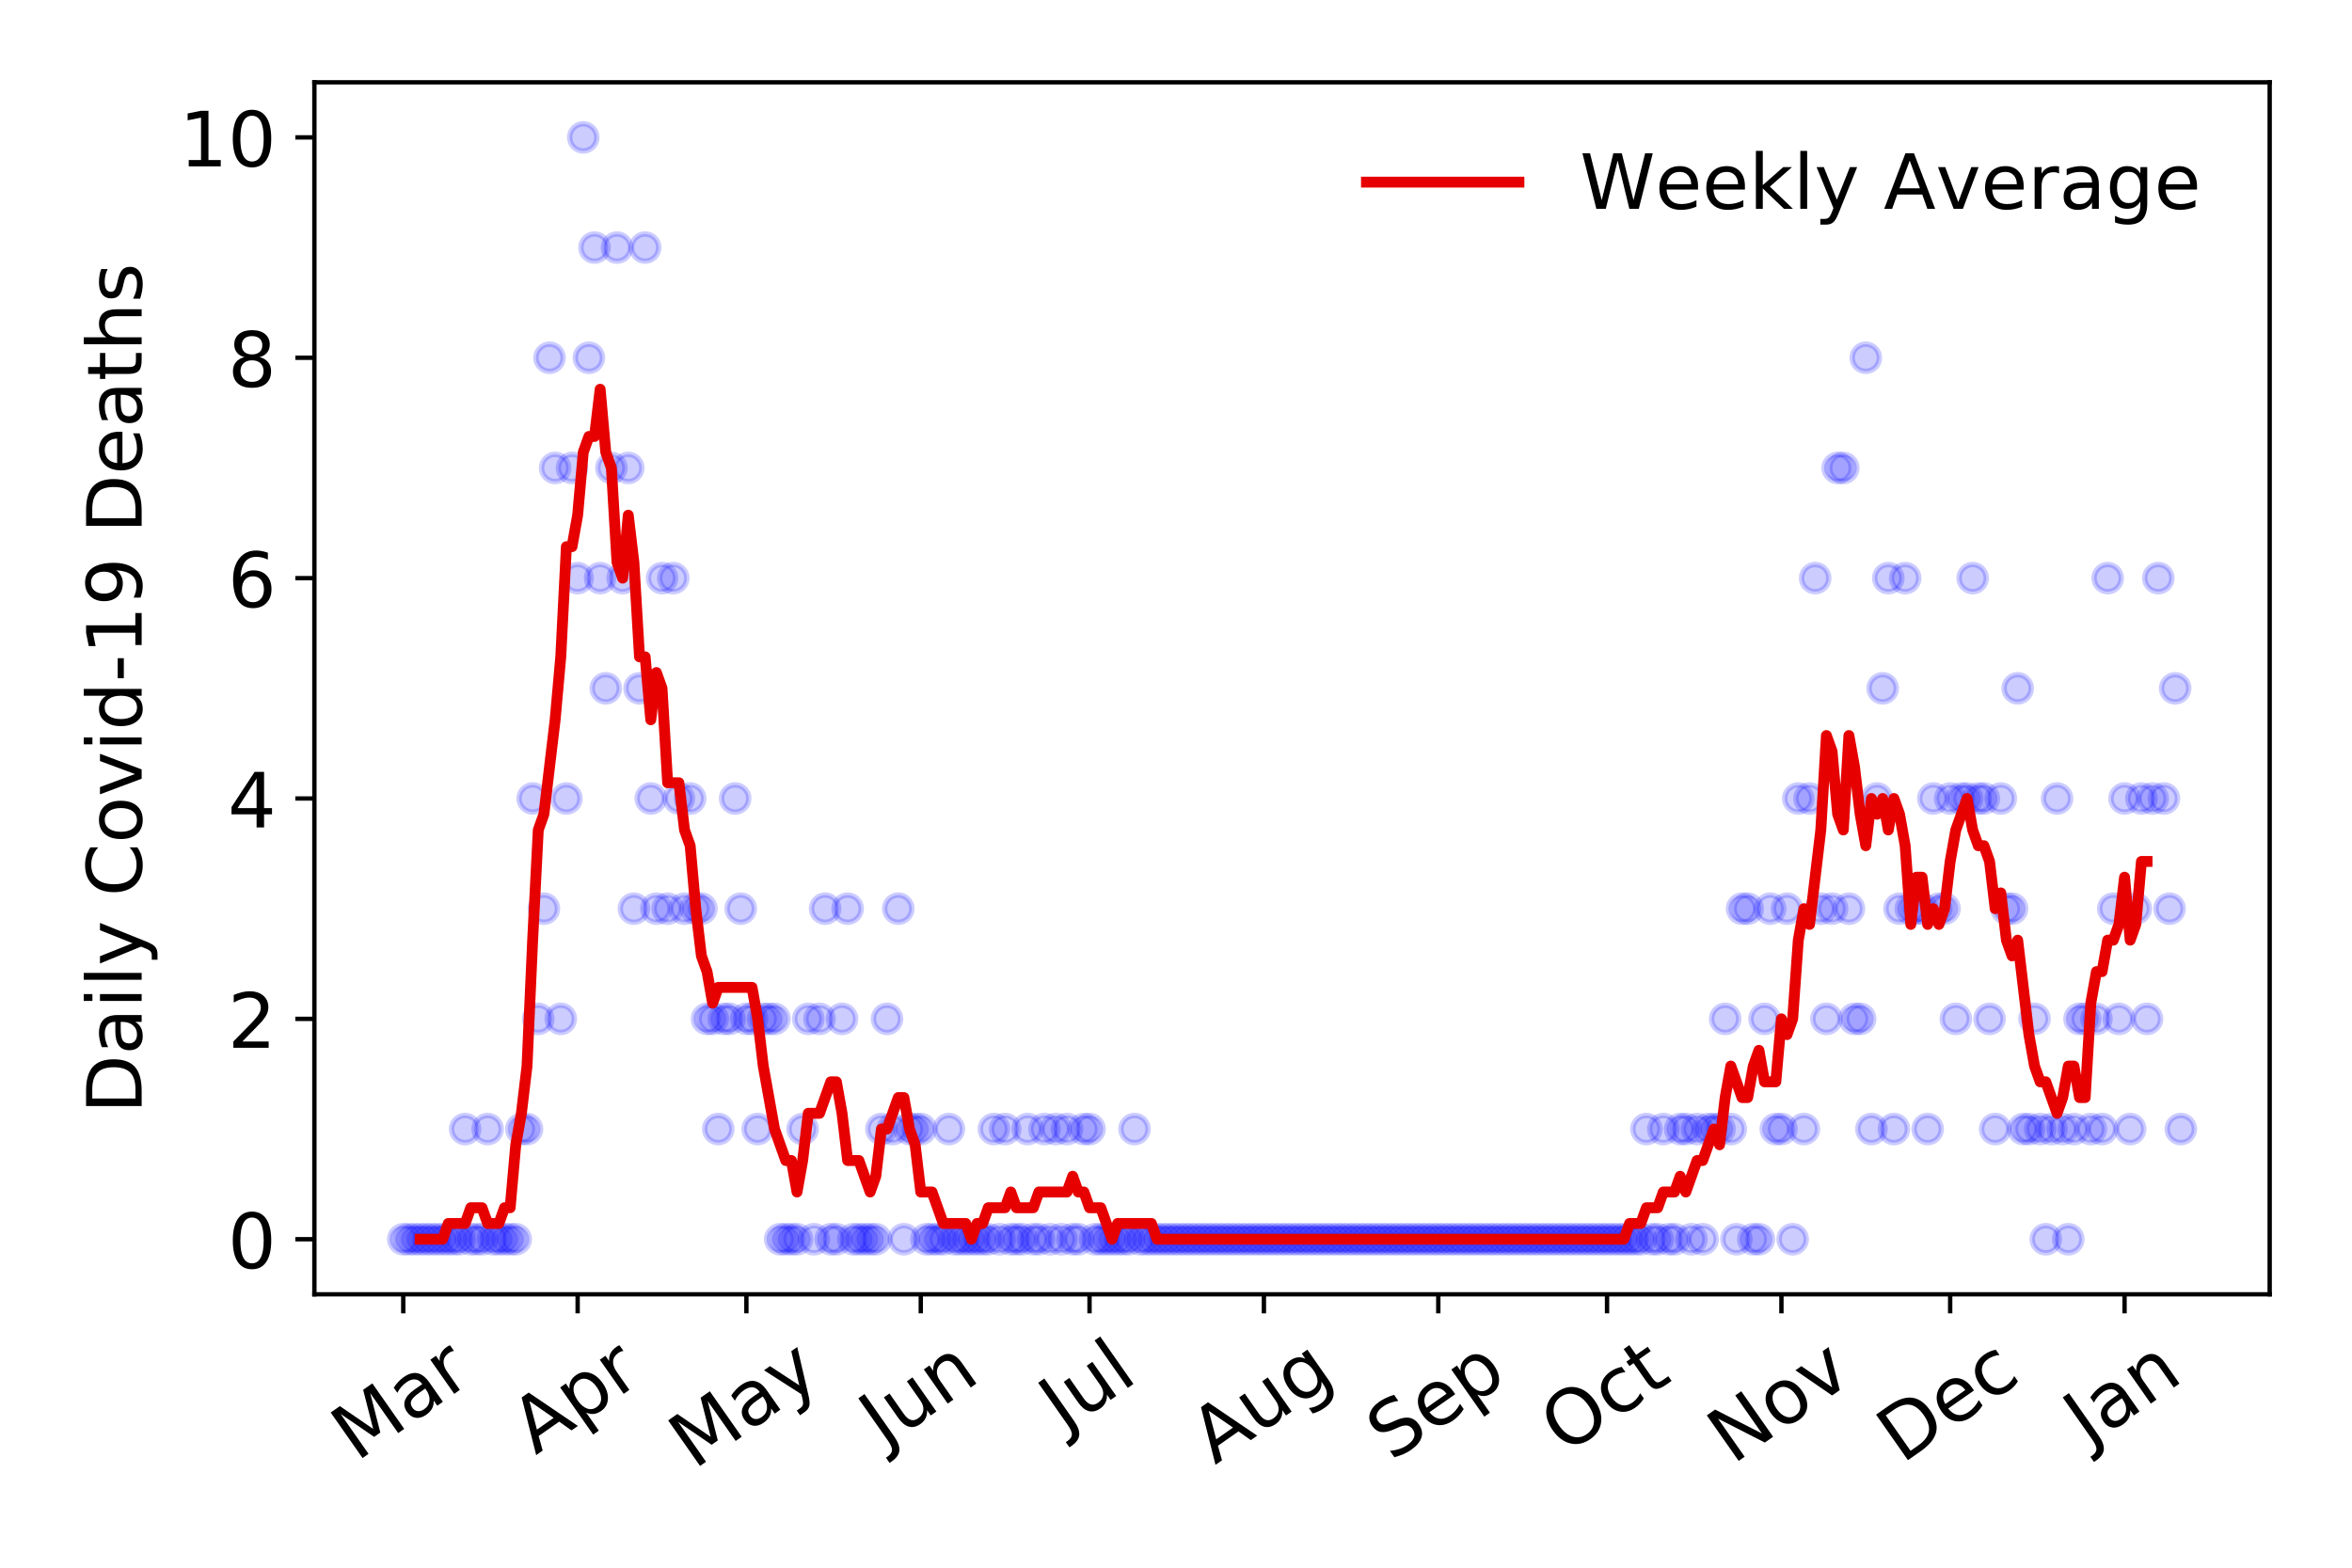 <?xml version="1.0" encoding="utf-8" standalone="no"?>
<!DOCTYPE svg PUBLIC "-//W3C//DTD SVG 1.1//EN"
  "http://www.w3.org/Graphics/SVG/1.1/DTD/svg11.dtd">
<!-- Created with matplotlib (https://matplotlib.org/) -->
<svg height="288pt" version="1.1" viewBox="0 0 432 288" width="432pt" xmlns="http://www.w3.org/2000/svg" xmlns:xlink="http://www.w3.org/1999/xlink">
 <defs>
  <style type="text/css">
*{stroke-linecap:butt;stroke-linejoin:round;}
  </style>
 </defs>
 <g id="figure_1">
  <g id="patch_1">
   <path d="M 0 288 
L 432 288 
L 432 0 
L 0 0 
z
" style="fill:#ffffff;"/>
  </g>
  <g id="axes_1">
   <g id="patch_2">
    <path d="M 57.745 237.778 
L 416.88 237.778 
L 416.88 15.12 
L 57.745 15.12 
z
" style="fill:#ffffff;"/>
   </g>
   <g id="matplotlib.axis_1">
    <g id="xtick_1">
     <g id="line2d_1">
      <defs>
       <path d="M 0 0 
L 0 3.5 
" id="m41462e150f" style="stroke:#000000;stroke-width:0.8;"/>
      </defs>
      <g>
       <use style="stroke:#000000;stroke-width:0.8;" x="74.069" xlink:href="#m41462e150f" y="237.778"/>
      </g>
     </g>
     <g id="text_1">
      <!-- Mar -->
      <defs>
       <path d="M 9.812 72.906 
L 24.516 72.906 
L 43.109 23.297 
L 61.812 72.906 
L 76.516 72.906 
L 76.516 0 
L 66.891 0 
L 66.891 64.016 
L 48.094 14.016 
L 38.188 14.016 
L 19.391 64.016 
L 19.391 0 
L 9.812 0 
z
" id="DejaVuSans-77"/>
       <path d="M 34.281 27.484 
Q 23.391 27.484 19.188 25 
Q 14.984 22.516 14.984 16.5 
Q 14.984 11.719 18.141 8.906 
Q 21.297 6.109 26.703 6.109 
Q 34.188 6.109 38.703 11.406 
Q 43.219 16.703 43.219 25.484 
L 43.219 27.484 
z
M 52.203 31.203 
L 52.203 0 
L 43.219 0 
L 43.219 8.297 
Q 40.141 3.328 35.547 0.953 
Q 30.953 -1.422 24.312 -1.422 
Q 15.922 -1.422 10.953 3.297 
Q 6 8.016 6 15.922 
Q 6 25.141 12.172 29.828 
Q 18.359 34.516 30.609 34.516 
L 43.219 34.516 
L 43.219 35.406 
Q 43.219 41.609 39.141 45 
Q 35.062 48.391 27.688 48.391 
Q 23 48.391 18.547 47.266 
Q 14.109 46.141 10.016 43.891 
L 10.016 52.203 
Q 14.938 54.109 19.578 55.047 
Q 24.219 56 28.609 56 
Q 40.484 56 46.344 49.844 
Q 52.203 43.703 52.203 31.203 
z
" id="DejaVuSans-97"/>
       <path d="M 41.109 46.297 
Q 39.594 47.172 37.812 47.578 
Q 36.031 48 33.891 48 
Q 26.266 48 22.188 43.047 
Q 18.109 38.094 18.109 28.812 
L 18.109 0 
L 9.078 0 
L 9.078 54.688 
L 18.109 54.688 
L 18.109 46.188 
Q 20.953 51.172 25.484 53.578 
Q 30.031 56 36.531 56 
Q 37.453 56 38.578 55.875 
Q 39.703 55.766 41.062 55.516 
z
" id="DejaVuSans-114"/>
      </defs>
      <g transform="translate(65.467 268.643)rotate(-35)scale(0.14 -0.14)">
       <use xlink:href="#DejaVuSans-77"/>
       <use x="86.279" xlink:href="#DejaVuSans-97"/>
       <use x="147.559" xlink:href="#DejaVuSans-114"/>
      </g>
     </g>
    </g>
    <g id="xtick_2">
     <g id="line2d_2">
      <g>
       <use style="stroke:#000000;stroke-width:0.8;" x="106.098" xlink:href="#m41462e150f" y="237.778"/>
      </g>
     </g>
     <g id="text_2">
      <!-- Apr -->
      <defs>
       <path d="M 34.188 63.188 
L 20.797 26.906 
L 47.609 26.906 
z
M 28.609 72.906 
L 39.797 72.906 
L 67.578 0 
L 57.328 0 
L 50.688 18.703 
L 17.828 18.703 
L 11.188 0 
L 0.781 0 
z
" id="DejaVuSans-65"/>
       <path d="M 18.109 8.203 
L 18.109 -20.797 
L 9.078 -20.797 
L 9.078 54.688 
L 18.109 54.688 
L 18.109 46.391 
Q 20.953 51.266 25.266 53.625 
Q 29.594 56 35.594 56 
Q 45.562 56 51.781 48.094 
Q 58.016 40.188 58.016 27.297 
Q 58.016 14.406 51.781 6.484 
Q 45.562 -1.422 35.594 -1.422 
Q 29.594 -1.422 25.266 0.953 
Q 20.953 3.328 18.109 8.203 
z
M 48.688 27.297 
Q 48.688 37.203 44.609 42.844 
Q 40.531 48.484 33.406 48.484 
Q 26.266 48.484 22.188 42.844 
Q 18.109 37.203 18.109 27.297 
Q 18.109 17.391 22.188 11.75 
Q 26.266 6.109 33.406 6.109 
Q 40.531 6.109 44.609 11.75 
Q 48.688 17.391 48.688 27.297 
z
" id="DejaVuSans-112"/>
      </defs>
      <g transform="translate(98.394 267.384)rotate(-35)scale(0.14 -0.14)">
       <use xlink:href="#DejaVuSans-65"/>
       <use x="68.408" xlink:href="#DejaVuSans-112"/>
       <use x="131.885" xlink:href="#DejaVuSans-114"/>
      </g>
     </g>
    </g>
    <g id="xtick_3">
     <g id="line2d_3">
      <g>
       <use style="stroke:#000000;stroke-width:0.8;" x="137.094" xlink:href="#m41462e150f" y="237.778"/>
      </g>
     </g>
     <g id="text_3">
      <!-- May -->
      <defs>
       <path d="M 32.172 -5.078 
Q 28.375 -14.844 24.75 -17.812 
Q 21.141 -20.797 15.094 -20.797 
L 7.906 -20.797 
L 7.906 -13.281 
L 13.188 -13.281 
Q 16.891 -13.281 18.938 -11.516 
Q 21 -9.766 23.484 -3.219 
L 25.094 0.875 
L 2.984 54.688 
L 12.5 54.688 
L 29.594 11.922 
L 46.688 54.688 
L 56.203 54.688 
z
" id="DejaVuSans-121"/>
      </defs>
      <g transform="translate(127.454 270.094)rotate(-35)scale(0.14 -0.14)">
       <use xlink:href="#DejaVuSans-77"/>
       <use x="86.279" xlink:href="#DejaVuSans-97"/>
       <use x="147.559" xlink:href="#DejaVuSans-121"/>
      </g>
     </g>
    </g>
    <g id="xtick_4">
     <g id="line2d_4">
      <g>
       <use style="stroke:#000000;stroke-width:0.8;" x="169.122" xlink:href="#m41462e150f" y="237.778"/>
      </g>
     </g>
     <g id="text_4">
      <!-- Jun -->
      <defs>
       <path d="M 9.812 72.906 
L 19.672 72.906 
L 19.672 5.078 
Q 19.672 -8.109 14.672 -14.062 
Q 9.672 -20.016 -1.422 -20.016 
L -5.172 -20.016 
L -5.172 -11.719 
L -2.094 -11.719 
Q 4.438 -11.719 7.125 -8.047 
Q 9.812 -4.391 9.812 5.078 
z
" id="DejaVuSans-74"/>
       <path d="M 8.5 21.578 
L 8.5 54.688 
L 17.484 54.688 
L 17.484 21.922 
Q 17.484 14.156 20.5 10.266 
Q 23.531 6.391 29.594 6.391 
Q 36.859 6.391 41.078 11.031 
Q 45.312 15.672 45.312 23.688 
L 45.312 54.688 
L 54.297 54.688 
L 54.297 0 
L 45.312 0 
L 45.312 8.406 
Q 42.047 3.422 37.719 1 
Q 33.406 -1.422 27.688 -1.422 
Q 18.266 -1.422 13.375 4.438 
Q 8.5 10.297 8.5 21.578 
z
M 31.109 56 
z
" id="DejaVuSans-117"/>
       <path d="M 54.891 33.016 
L 54.891 0 
L 45.906 0 
L 45.906 32.719 
Q 45.906 40.484 42.875 44.328 
Q 39.844 48.188 33.797 48.188 
Q 26.516 48.188 22.312 43.547 
Q 18.109 38.922 18.109 30.906 
L 18.109 0 
L 9.078 0 
L 9.078 54.688 
L 18.109 54.688 
L 18.109 46.188 
Q 21.344 51.125 25.703 53.562 
Q 30.078 56 35.797 56 
Q 45.219 56 50.047 50.172 
Q 54.891 44.344 54.891 33.016 
z
" id="DejaVuSans-110"/>
      </defs>
      <g transform="translate(162.379 266.039)rotate(-35)scale(0.14 -0.14)">
       <use xlink:href="#DejaVuSans-74"/>
       <use x="29.492" xlink:href="#DejaVuSans-117"/>
       <use x="92.871" xlink:href="#DejaVuSans-110"/>
      </g>
     </g>
    </g>
    <g id="xtick_5">
     <g id="line2d_5">
      <g>
       <use style="stroke:#000000;stroke-width:0.8;" x="200.118" xlink:href="#m41462e150f" y="237.778"/>
      </g>
     </g>
     <g id="text_5">
      <!-- Jul -->
      <defs>
       <path d="M 9.422 75.984 
L 18.406 75.984 
L 18.406 0 
L 9.422 0 
z
" id="DejaVuSans-108"/>
      </defs>
      <g transform="translate(195.415 263.181)rotate(-35)scale(0.14 -0.14)">
       <use xlink:href="#DejaVuSans-74"/>
       <use x="29.492" xlink:href="#DejaVuSans-117"/>
       <use x="92.871" xlink:href="#DejaVuSans-108"/>
      </g>
     </g>
    </g>
    <g id="xtick_6">
     <g id="line2d_6">
      <g>
       <use style="stroke:#000000;stroke-width:0.8;" x="232.147" xlink:href="#m41462e150f" y="237.778"/>
      </g>
     </g>
     <g id="text_6">
      <!-- Aug -->
      <defs>
       <path d="M 45.406 27.984 
Q 45.406 37.75 41.375 43.109 
Q 37.359 48.484 30.078 48.484 
Q 22.859 48.484 18.828 43.109 
Q 14.797 37.75 14.797 27.984 
Q 14.797 18.266 18.828 12.891 
Q 22.859 7.516 30.078 7.516 
Q 37.359 7.516 41.375 12.891 
Q 45.406 18.266 45.406 27.984 
z
M 54.391 6.781 
Q 54.391 -7.172 48.188 -13.984 
Q 42 -20.797 29.203 -20.797 
Q 24.469 -20.797 20.266 -20.094 
Q 16.062 -19.391 12.109 -17.922 
L 12.109 -9.188 
Q 16.062 -11.328 19.922 -12.344 
Q 23.781 -13.375 27.781 -13.375 
Q 36.625 -13.375 41.016 -8.766 
Q 45.406 -4.156 45.406 5.172 
L 45.406 9.625 
Q 42.625 4.781 38.281 2.391 
Q 33.938 0 27.875 0 
Q 17.828 0 11.672 7.656 
Q 5.516 15.328 5.516 27.984 
Q 5.516 40.672 11.672 48.328 
Q 17.828 56 27.875 56 
Q 33.938 56 38.281 53.609 
Q 42.625 51.219 45.406 46.391 
L 45.406 54.688 
L 54.391 54.688 
z
" id="DejaVuSans-103"/>
      </defs>
      <g transform="translate(223.166 269.172)rotate(-35)scale(0.14 -0.14)">
       <use xlink:href="#DejaVuSans-65"/>
       <use x="68.408" xlink:href="#DejaVuSans-117"/>
       <use x="131.787" xlink:href="#DejaVuSans-103"/>
      </g>
     </g>
    </g>
    <g id="xtick_7">
     <g id="line2d_7">
      <g>
       <use style="stroke:#000000;stroke-width:0.8;" x="264.175" xlink:href="#m41462e150f" y="237.778"/>
      </g>
     </g>
     <g id="text_7">
      <!-- Sep -->
      <defs>
       <path d="M 53.516 70.516 
L 53.516 60.891 
Q 47.906 63.578 42.922 64.891 
Q 37.938 66.219 33.297 66.219 
Q 25.25 66.219 20.875 63.094 
Q 16.5 59.969 16.5 54.203 
Q 16.5 49.359 19.406 46.891 
Q 22.312 44.438 30.422 42.922 
L 36.375 41.703 
Q 47.406 39.594 52.656 34.297 
Q 57.906 29 57.906 20.125 
Q 57.906 9.516 50.797 4.047 
Q 43.703 -1.422 29.984 -1.422 
Q 24.812 -1.422 18.969 -0.25 
Q 13.141 0.922 6.891 3.219 
L 6.891 13.375 
Q 12.891 10.016 18.656 8.297 
Q 24.422 6.594 29.984 6.594 
Q 38.422 6.594 43.016 9.906 
Q 47.609 13.234 47.609 19.391 
Q 47.609 24.75 44.312 27.781 
Q 41.016 30.812 33.5 32.328 
L 27.484 33.5 
Q 16.453 35.688 11.516 40.375 
Q 6.594 45.062 6.594 53.422 
Q 6.594 63.094 13.406 68.656 
Q 20.219 74.219 32.172 74.219 
Q 37.312 74.219 42.625 73.281 
Q 47.953 72.359 53.516 70.516 
z
" id="DejaVuSans-83"/>
       <path d="M 56.203 29.594 
L 56.203 25.203 
L 14.891 25.203 
Q 15.484 15.922 20.484 11.062 
Q 25.484 6.203 34.422 6.203 
Q 39.594 6.203 44.453 7.469 
Q 49.312 8.734 54.109 11.281 
L 54.109 2.781 
Q 49.266 0.734 44.188 -0.344 
Q 39.109 -1.422 33.891 -1.422 
Q 20.797 -1.422 13.156 6.188 
Q 5.516 13.812 5.516 26.812 
Q 5.516 40.234 12.766 48.109 
Q 20.016 56 32.328 56 
Q 43.359 56 49.781 48.891 
Q 56.203 41.797 56.203 29.594 
z
M 47.219 32.234 
Q 47.125 39.594 43.094 43.984 
Q 39.062 48.391 32.422 48.391 
Q 24.906 48.391 20.391 44.141 
Q 15.875 39.891 15.188 32.172 
z
" id="DejaVuSans-101"/>
      </defs>
      <g transform="translate(255.582 268.629)rotate(-35)scale(0.14 -0.14)">
       <use xlink:href="#DejaVuSans-83"/>
       <use x="63.477" xlink:href="#DejaVuSans-101"/>
       <use x="125" xlink:href="#DejaVuSans-112"/>
      </g>
     </g>
    </g>
    <g id="xtick_8">
     <g id="line2d_8">
      <g>
       <use style="stroke:#000000;stroke-width:0.8;" x="295.171" xlink:href="#m41462e150f" y="237.778"/>
      </g>
     </g>
     <g id="text_8">
      <!-- Oct -->
      <defs>
       <path d="M 39.406 66.219 
Q 28.656 66.219 22.328 58.203 
Q 16.016 50.203 16.016 36.375 
Q 16.016 22.609 22.328 14.594 
Q 28.656 6.594 39.406 6.594 
Q 50.141 6.594 56.422 14.594 
Q 62.703 22.609 62.703 36.375 
Q 62.703 50.203 56.422 58.203 
Q 50.141 66.219 39.406 66.219 
z
M 39.406 74.219 
Q 54.734 74.219 63.906 63.938 
Q 73.094 53.656 73.094 36.375 
Q 73.094 19.141 63.906 8.859 
Q 54.734 -1.422 39.406 -1.422 
Q 24.031 -1.422 14.812 8.828 
Q 5.609 19.094 5.609 36.375 
Q 5.609 53.656 14.812 63.938 
Q 24.031 74.219 39.406 74.219 
z
" id="DejaVuSans-79"/>
       <path d="M 48.781 52.594 
L 48.781 44.188 
Q 44.969 46.297 41.141 47.344 
Q 37.312 48.391 33.406 48.391 
Q 24.656 48.391 19.812 42.844 
Q 14.984 37.312 14.984 27.297 
Q 14.984 17.281 19.812 11.734 
Q 24.656 6.203 33.406 6.203 
Q 37.312 6.203 41.141 7.25 
Q 44.969 8.297 48.781 10.406 
L 48.781 2.094 
Q 45.016 0.344 40.984 -0.531 
Q 36.969 -1.422 32.422 -1.422 
Q 20.062 -1.422 12.781 6.344 
Q 5.516 14.109 5.516 27.297 
Q 5.516 40.672 12.859 48.328 
Q 20.219 56 33.016 56 
Q 37.156 56 41.109 55.141 
Q 45.062 54.297 48.781 52.594 
z
" id="DejaVuSans-99"/>
       <path d="M 18.312 70.219 
L 18.312 54.688 
L 36.812 54.688 
L 36.812 47.703 
L 18.312 47.703 
L 18.312 18.016 
Q 18.312 11.328 20.141 9.422 
Q 21.969 7.516 27.594 7.516 
L 36.812 7.516 
L 36.812 0 
L 27.594 0 
Q 17.188 0 13.234 3.875 
Q 9.281 7.766 9.281 18.016 
L 9.281 47.703 
L 2.688 47.703 
L 2.688 54.688 
L 9.281 54.688 
L 9.281 70.219 
z
" id="DejaVuSans-116"/>
      </defs>
      <g transform="translate(287.472 267.377)rotate(-35)scale(0.14 -0.14)">
       <use xlink:href="#DejaVuSans-79"/>
       <use x="78.711" xlink:href="#DejaVuSans-99"/>
       <use x="133.691" xlink:href="#DejaVuSans-116"/>
      </g>
     </g>
    </g>
    <g id="xtick_9">
     <g id="line2d_9">
      <g>
       <use style="stroke:#000000;stroke-width:0.8;" x="327.2" xlink:href="#m41462e150f" y="237.778"/>
      </g>
     </g>
     <g id="text_9">
      <!-- Nov -->
      <defs>
       <path d="M 9.812 72.906 
L 23.094 72.906 
L 55.422 11.922 
L 55.422 72.906 
L 64.984 72.906 
L 64.984 0 
L 51.703 0 
L 19.391 60.984 
L 19.391 0 
L 9.812 0 
z
" id="DejaVuSans-78"/>
       <path d="M 30.609 48.391 
Q 23.391 48.391 19.188 42.75 
Q 14.984 37.109 14.984 27.297 
Q 14.984 17.484 19.156 11.844 
Q 23.344 6.203 30.609 6.203 
Q 37.797 6.203 41.984 11.859 
Q 46.188 17.531 46.188 27.297 
Q 46.188 37.016 41.984 42.703 
Q 37.797 48.391 30.609 48.391 
z
M 30.609 56 
Q 42.328 56 49.016 48.375 
Q 55.719 40.766 55.719 27.297 
Q 55.719 13.875 49.016 6.219 
Q 42.328 -1.422 30.609 -1.422 
Q 18.844 -1.422 12.172 6.219 
Q 5.516 13.875 5.516 27.297 
Q 5.516 40.766 12.172 48.375 
Q 18.844 56 30.609 56 
z
" id="DejaVuSans-111"/>
       <path d="M 2.984 54.688 
L 12.5 54.688 
L 29.594 8.797 
L 46.688 54.688 
L 56.203 54.688 
L 35.688 0 
L 23.484 0 
z
" id="DejaVuSans-118"/>
      </defs>
      <g transform="translate(318.223 269.166)rotate(-35)scale(0.14 -0.14)">
       <use xlink:href="#DejaVuSans-78"/>
       <use x="74.805" xlink:href="#DejaVuSans-111"/>
       <use x="135.986" xlink:href="#DejaVuSans-118"/>
      </g>
     </g>
    </g>
    <g id="xtick_10">
     <g id="line2d_10">
      <g>
       <use style="stroke:#000000;stroke-width:0.8;" x="358.195" xlink:href="#m41462e150f" y="237.778"/>
      </g>
     </g>
     <g id="text_10">
      <!-- Dec -->
      <defs>
       <path d="M 19.672 64.797 
L 19.672 8.109 
L 31.594 8.109 
Q 46.688 8.109 53.688 14.938 
Q 60.688 21.781 60.688 36.531 
Q 60.688 51.172 53.688 57.984 
Q 46.688 64.797 31.594 64.797 
z
M 9.812 72.906 
L 30.078 72.906 
Q 51.266 72.906 61.172 64.094 
Q 71.094 55.281 71.094 36.531 
Q 71.094 17.672 61.125 8.828 
Q 51.172 0 30.078 0 
L 9.812 0 
z
" id="DejaVuSans-68"/>
      </defs>
      <g transform="translate(349.315 269.032)rotate(-35)scale(0.14 -0.14)">
       <use xlink:href="#DejaVuSans-68"/>
       <use x="77.002" xlink:href="#DejaVuSans-101"/>
       <use x="138.525" xlink:href="#DejaVuSans-99"/>
      </g>
     </g>
    </g>
    <g id="xtick_11">
     <g id="line2d_11">
      <g>
       <use style="stroke:#000000;stroke-width:0.8;" x="390.224" xlink:href="#m41462e150f" y="237.778"/>
      </g>
     </g>
     <g id="text_11">
      <!-- Jan -->
      <g transform="translate(383.6 265.871)rotate(-35)scale(0.14 -0.14)">
       <use xlink:href="#DejaVuSans-74"/>
       <use x="29.492" xlink:href="#DejaVuSans-97"/>
       <use x="90.771" xlink:href="#DejaVuSans-110"/>
      </g>
     </g>
    </g>
   </g>
   <g id="matplotlib.axis_2">
    <g id="ytick_1">
     <g id="line2d_12">
      <defs>
       <path d="M 0 0 
L -3.5 0 
" id="m98de93e70b" style="stroke:#000000;stroke-width:0.8;"/>
      </defs>
      <g>
       <use style="stroke:#000000;stroke-width:0.8;" x="57.745" xlink:href="#m98de93e70b" y="227.657"/>
      </g>
     </g>
     <g id="text_12">
      <!-- 0 -->
      <defs>
       <path d="M 31.781 66.406 
Q 24.172 66.406 20.328 58.906 
Q 16.5 51.422 16.5 36.375 
Q 16.5 21.391 20.328 13.891 
Q 24.172 6.391 31.781 6.391 
Q 39.453 6.391 43.281 13.891 
Q 47.125 21.391 47.125 36.375 
Q 47.125 51.422 43.281 58.906 
Q 39.453 66.406 31.781 66.406 
z
M 31.781 74.219 
Q 44.047 74.219 50.516 64.516 
Q 56.984 54.828 56.984 36.375 
Q 56.984 17.969 50.516 8.266 
Q 44.047 -1.422 31.781 -1.422 
Q 19.531 -1.422 13.062 8.266 
Q 6.594 17.969 6.594 36.375 
Q 6.594 54.828 13.062 64.516 
Q 19.531 74.219 31.781 74.219 
z
" id="DejaVuSans-48"/>
      </defs>
      <g transform="translate(41.837 232.976)scale(0.14 -0.14)">
       <use xlink:href="#DejaVuSans-48"/>
      </g>
     </g>
    </g>
    <g id="ytick_2">
     <g id="line2d_13">
      <g>
       <use style="stroke:#000000;stroke-width:0.8;" x="57.745" xlink:href="#m98de93e70b" y="187.174"/>
      </g>
     </g>
     <g id="text_13">
      <!-- 2 -->
      <defs>
       <path d="M 19.188 8.297 
L 53.609 8.297 
L 53.609 0 
L 7.328 0 
L 7.328 8.297 
Q 12.938 14.109 22.625 23.891 
Q 32.328 33.688 34.812 36.531 
Q 39.547 41.844 41.422 45.531 
Q 43.312 49.219 43.312 52.781 
Q 43.312 58.594 39.234 62.25 
Q 35.156 65.922 28.609 65.922 
Q 23.969 65.922 18.812 64.312 
Q 13.672 62.703 7.812 59.422 
L 7.812 69.391 
Q 13.766 71.781 18.938 73 
Q 24.125 74.219 28.422 74.219 
Q 39.75 74.219 46.484 68.547 
Q 53.219 62.891 53.219 53.422 
Q 53.219 48.922 51.531 44.891 
Q 49.859 40.875 45.406 35.406 
Q 44.188 33.984 37.641 27.219 
Q 31.109 20.453 19.188 8.297 
z
" id="DejaVuSans-50"/>
      </defs>
      <g transform="translate(41.837 192.493)scale(0.14 -0.14)">
       <use xlink:href="#DejaVuSans-50"/>
      </g>
     </g>
    </g>
    <g id="ytick_3">
     <g id="line2d_14">
      <g>
       <use style="stroke:#000000;stroke-width:0.8;" x="57.745" xlink:href="#m98de93e70b" y="146.691"/>
      </g>
     </g>
     <g id="text_14">
      <!-- 4 -->
      <defs>
       <path d="M 37.797 64.312 
L 12.891 25.391 
L 37.797 25.391 
z
M 35.203 72.906 
L 47.609 72.906 
L 47.609 25.391 
L 58.016 25.391 
L 58.016 17.188 
L 47.609 17.188 
L 47.609 0 
L 37.797 0 
L 37.797 17.188 
L 4.891 17.188 
L 4.891 26.703 
z
" id="DejaVuSans-52"/>
      </defs>
      <g transform="translate(41.837 152.01)scale(0.14 -0.14)">
       <use xlink:href="#DejaVuSans-52"/>
      </g>
     </g>
    </g>
    <g id="ytick_4">
     <g id="line2d_15">
      <g>
       <use style="stroke:#000000;stroke-width:0.8;" x="57.745" xlink:href="#m98de93e70b" y="106.207"/>
      </g>
     </g>
     <g id="text_15">
      <!-- 6 -->
      <defs>
       <path d="M 33.016 40.375 
Q 26.375 40.375 22.484 35.828 
Q 18.609 31.297 18.609 23.391 
Q 18.609 15.531 22.484 10.953 
Q 26.375 6.391 33.016 6.391 
Q 39.656 6.391 43.531 10.953 
Q 47.406 15.531 47.406 23.391 
Q 47.406 31.297 43.531 35.828 
Q 39.656 40.375 33.016 40.375 
z
M 52.594 71.297 
L 52.594 62.312 
Q 48.875 64.062 45.094 64.984 
Q 41.312 65.922 37.594 65.922 
Q 27.828 65.922 22.672 59.328 
Q 17.531 52.734 16.797 39.406 
Q 19.672 43.656 24.016 45.922 
Q 28.375 48.188 33.594 48.188 
Q 44.578 48.188 50.953 41.516 
Q 57.328 34.859 57.328 23.391 
Q 57.328 12.156 50.688 5.359 
Q 44.047 -1.422 33.016 -1.422 
Q 20.359 -1.422 13.672 8.266 
Q 6.984 17.969 6.984 36.375 
Q 6.984 53.656 15.188 63.938 
Q 23.391 74.219 37.203 74.219 
Q 40.922 74.219 44.703 73.484 
Q 48.484 72.75 52.594 71.297 
z
" id="DejaVuSans-54"/>
      </defs>
      <g transform="translate(41.837 111.526)scale(0.14 -0.14)">
       <use xlink:href="#DejaVuSans-54"/>
      </g>
     </g>
    </g>
    <g id="ytick_5">
     <g id="line2d_16">
      <g>
       <use style="stroke:#000000;stroke-width:0.8;" x="57.745" xlink:href="#m98de93e70b" y="65.724"/>
      </g>
     </g>
     <g id="text_16">
      <!-- 8 -->
      <defs>
       <path d="M 31.781 34.625 
Q 24.75 34.625 20.719 30.859 
Q 16.703 27.094 16.703 20.516 
Q 16.703 13.922 20.719 10.156 
Q 24.75 6.391 31.781 6.391 
Q 38.812 6.391 42.859 10.172 
Q 46.922 13.969 46.922 20.516 
Q 46.922 27.094 42.891 30.859 
Q 38.875 34.625 31.781 34.625 
z
M 21.922 38.812 
Q 15.578 40.375 12.031 44.719 
Q 8.5 49.078 8.5 55.328 
Q 8.5 64.062 14.719 69.141 
Q 20.953 74.219 31.781 74.219 
Q 42.672 74.219 48.875 69.141 
Q 55.078 64.062 55.078 55.328 
Q 55.078 49.078 51.531 44.719 
Q 48 40.375 41.703 38.812 
Q 48.828 37.156 52.797 32.312 
Q 56.781 27.484 56.781 20.516 
Q 56.781 9.906 50.312 4.234 
Q 43.844 -1.422 31.781 -1.422 
Q 19.734 -1.422 13.25 4.234 
Q 6.781 9.906 6.781 20.516 
Q 6.781 27.484 10.781 32.312 
Q 14.797 37.156 21.922 38.812 
z
M 18.312 54.391 
Q 18.312 48.734 21.844 45.562 
Q 25.391 42.391 31.781 42.391 
Q 38.141 42.391 41.719 45.562 
Q 45.312 48.734 45.312 54.391 
Q 45.312 60.062 41.719 63.234 
Q 38.141 66.406 31.781 66.406 
Q 25.391 66.406 21.844 63.234 
Q 18.312 60.062 18.312 54.391 
z
" id="DejaVuSans-56"/>
      </defs>
      <g transform="translate(41.837 71.043)scale(0.14 -0.14)">
       <use xlink:href="#DejaVuSans-56"/>
      </g>
     </g>
    </g>
    <g id="ytick_6">
     <g id="line2d_17">
      <g>
       <use style="stroke:#000000;stroke-width:0.8;" x="57.745" xlink:href="#m98de93e70b" y="25.241"/>
      </g>
     </g>
     <g id="text_17">
      <!-- 10 -->
      <defs>
       <path d="M 12.406 8.297 
L 28.516 8.297 
L 28.516 63.922 
L 10.984 60.406 
L 10.984 69.391 
L 28.422 72.906 
L 38.281 72.906 
L 38.281 8.297 
L 54.391 8.297 
L 54.391 0 
L 12.406 0 
z
" id="DejaVuSans-49"/>
      </defs>
      <g transform="translate(32.93 30.56)scale(0.14 -0.14)">
       <use xlink:href="#DejaVuSans-49"/>
       <use x="63.623" xlink:href="#DejaVuSans-48"/>
      </g>
     </g>
    </g>
    <g id="text_18">
     <!-- Daily Covid-19 Deaths -->
     <defs>
      <path d="M 9.422 54.688 
L 18.406 54.688 
L 18.406 0 
L 9.422 0 
z
M 9.422 75.984 
L 18.406 75.984 
L 18.406 64.594 
L 9.422 64.594 
z
" id="DejaVuSans-105"/>
      <path id="DejaVuSans-32"/>
      <path d="M 64.406 67.281 
L 64.406 56.891 
Q 59.422 61.531 53.781 63.812 
Q 48.141 66.109 41.797 66.109 
Q 29.297 66.109 22.656 58.469 
Q 16.016 50.828 16.016 36.375 
Q 16.016 21.969 22.656 14.328 
Q 29.297 6.688 41.797 6.688 
Q 48.141 6.688 53.781 8.984 
Q 59.422 11.281 64.406 15.922 
L 64.406 5.609 
Q 59.234 2.094 53.438 0.328 
Q 47.656 -1.422 41.219 -1.422 
Q 24.656 -1.422 15.125 8.703 
Q 5.609 18.844 5.609 36.375 
Q 5.609 53.953 15.125 64.078 
Q 24.656 74.219 41.219 74.219 
Q 47.75 74.219 53.531 72.484 
Q 59.328 70.75 64.406 67.281 
z
" id="DejaVuSans-67"/>
      <path d="M 45.406 46.391 
L 45.406 75.984 
L 54.391 75.984 
L 54.391 0 
L 45.406 0 
L 45.406 8.203 
Q 42.578 3.328 38.25 0.953 
Q 33.938 -1.422 27.875 -1.422 
Q 17.969 -1.422 11.734 6.484 
Q 5.516 14.406 5.516 27.297 
Q 5.516 40.188 11.734 48.094 
Q 17.969 56 27.875 56 
Q 33.938 56 38.25 53.625 
Q 42.578 51.266 45.406 46.391 
z
M 14.797 27.297 
Q 14.797 17.391 18.875 11.75 
Q 22.953 6.109 30.078 6.109 
Q 37.203 6.109 41.297 11.75 
Q 45.406 17.391 45.406 27.297 
Q 45.406 37.203 41.297 42.844 
Q 37.203 48.484 30.078 48.484 
Q 22.953 48.484 18.875 42.844 
Q 14.797 37.203 14.797 27.297 
z
" id="DejaVuSans-100"/>
      <path d="M 4.891 31.391 
L 31.203 31.391 
L 31.203 23.391 
L 4.891 23.391 
z
" id="DejaVuSans-45"/>
      <path d="M 10.984 1.516 
L 10.984 10.5 
Q 14.703 8.734 18.5 7.812 
Q 22.312 6.891 25.984 6.891 
Q 35.75 6.891 40.891 13.453 
Q 46.047 20.016 46.781 33.406 
Q 43.953 29.203 39.594 26.953 
Q 35.25 24.703 29.984 24.703 
Q 19.047 24.703 12.672 31.312 
Q 6.297 37.938 6.297 49.422 
Q 6.297 60.641 12.938 67.422 
Q 19.578 74.219 30.609 74.219 
Q 43.266 74.219 49.922 64.516 
Q 56.594 54.828 56.594 36.375 
Q 56.594 19.141 48.406 8.859 
Q 40.234 -1.422 26.422 -1.422 
Q 22.703 -1.422 18.891 -0.688 
Q 15.094 0.047 10.984 1.516 
z
M 30.609 32.422 
Q 37.25 32.422 41.125 36.953 
Q 45.016 41.5 45.016 49.422 
Q 45.016 57.281 41.125 61.844 
Q 37.25 66.406 30.609 66.406 
Q 23.969 66.406 20.094 61.844 
Q 16.219 57.281 16.219 49.422 
Q 16.219 41.5 20.094 36.953 
Q 23.969 32.422 30.609 32.422 
z
" id="DejaVuSans-57"/>
      <path d="M 54.891 33.016 
L 54.891 0 
L 45.906 0 
L 45.906 32.719 
Q 45.906 40.484 42.875 44.328 
Q 39.844 48.188 33.797 48.188 
Q 26.516 48.188 22.312 43.547 
Q 18.109 38.922 18.109 30.906 
L 18.109 0 
L 9.078 0 
L 9.078 75.984 
L 18.109 75.984 
L 18.109 46.188 
Q 21.344 51.125 25.703 53.562 
Q 30.078 56 35.797 56 
Q 45.219 56 50.047 50.172 
Q 54.891 44.344 54.891 33.016 
z
" id="DejaVuSans-104"/>
      <path d="M 44.281 53.078 
L 44.281 44.578 
Q 40.484 46.531 36.375 47.5 
Q 32.281 48.484 27.875 48.484 
Q 21.188 48.484 17.844 46.438 
Q 14.5 44.391 14.5 40.281 
Q 14.5 37.156 16.891 35.375 
Q 19.281 33.594 26.516 31.984 
L 29.594 31.297 
Q 39.156 29.25 43.188 25.516 
Q 47.219 21.781 47.219 15.094 
Q 47.219 7.469 41.188 3.016 
Q 35.156 -1.422 24.609 -1.422 
Q 20.219 -1.422 15.453 -0.562 
Q 10.688 0.297 5.422 2 
L 5.422 11.281 
Q 10.406 8.688 15.234 7.391 
Q 20.062 6.109 24.812 6.109 
Q 31.156 6.109 34.562 8.281 
Q 37.984 10.453 37.984 14.406 
Q 37.984 18.062 35.516 20.016 
Q 33.062 21.969 24.703 23.781 
L 21.578 24.516 
Q 13.234 26.266 9.516 29.906 
Q 5.812 33.547 5.812 39.891 
Q 5.812 47.609 11.281 51.797 
Q 16.75 56 26.812 56 
Q 31.781 56 36.172 55.266 
Q 40.578 54.547 44.281 53.078 
z
" id="DejaVuSans-115"/>
     </defs>
     <g transform="translate(26.018 204.56)rotate(-90)scale(0.14 -0.14)">
      <use xlink:href="#DejaVuSans-68"/>
      <use x="77.002" xlink:href="#DejaVuSans-97"/>
      <use x="138.281" xlink:href="#DejaVuSans-105"/>
      <use x="166.064" xlink:href="#DejaVuSans-108"/>
      <use x="193.848" xlink:href="#DejaVuSans-121"/>
      <use x="253.027" xlink:href="#DejaVuSans-32"/>
      <use x="284.814" xlink:href="#DejaVuSans-67"/>
      <use x="354.639" xlink:href="#DejaVuSans-111"/>
      <use x="415.82" xlink:href="#DejaVuSans-118"/>
      <use x="475" xlink:href="#DejaVuSans-105"/>
      <use x="502.783" xlink:href="#DejaVuSans-100"/>
      <use x="566.26" xlink:href="#DejaVuSans-45"/>
      <use x="602.344" xlink:href="#DejaVuSans-49"/>
      <use x="665.967" xlink:href="#DejaVuSans-57"/>
      <use x="729.59" xlink:href="#DejaVuSans-32"/>
      <use x="761.377" xlink:href="#DejaVuSans-68"/>
      <use x="838.379" xlink:href="#DejaVuSans-101"/>
      <use x="899.902" xlink:href="#DejaVuSans-97"/>
      <use x="961.182" xlink:href="#DejaVuSans-116"/>
      <use x="1000.391" xlink:href="#DejaVuSans-104"/>
      <use x="1063.77" xlink:href="#DejaVuSans-115"/>
     </g>
    </g>
   </g>
   <g id="line2d_18">
    <defs>
     <path d="M 0 2.5 
C 0.663 2.5 1.299 2.237 1.768 1.768 
C 2.237 1.299 2.5 0.663 2.5 0 
C 2.5 -0.663 2.237 -1.299 1.768 -1.768 
C 1.299 -2.237 0.663 -2.5 0 -2.5 
C -0.663 -2.5 -1.299 -2.237 -1.768 -1.768 
C -2.237 -1.299 -2.5 -0.663 -2.5 0 
C -2.5 0.663 -2.237 1.299 -1.768 1.768 
C -1.299 2.237 -0.663 2.5 0 2.5 
z
" id="m155942327e" style="stroke:#0000ff;stroke-opacity:0.2;"/>
    </defs>
    <g clip-path="url(#p5be7e84ed9)">
     <use style="fill:#0000ff;fill-opacity:0.2;stroke:#0000ff;stroke-opacity:0.2;" x="74.069" xlink:href="#m155942327e" y="227.657"/>
     <use style="fill:#0000ff;fill-opacity:0.2;stroke:#0000ff;stroke-opacity:0.2;" x="75.103" xlink:href="#m155942327e" y="227.657"/>
     <use style="fill:#0000ff;fill-opacity:0.2;stroke:#0000ff;stroke-opacity:0.2;" x="76.136" xlink:href="#m155942327e" y="227.657"/>
     <use style="fill:#0000ff;fill-opacity:0.2;stroke:#0000ff;stroke-opacity:0.2;" x="77.169" xlink:href="#m155942327e" y="227.657"/>
     <use style="fill:#0000ff;fill-opacity:0.2;stroke:#0000ff;stroke-opacity:0.2;" x="78.202" xlink:href="#m155942327e" y="227.657"/>
     <use style="fill:#0000ff;fill-opacity:0.2;stroke:#0000ff;stroke-opacity:0.2;" x="79.235" xlink:href="#m155942327e" y="227.657"/>
     <use style="fill:#0000ff;fill-opacity:0.2;stroke:#0000ff;stroke-opacity:0.2;" x="80.268" xlink:href="#m155942327e" y="227.657"/>
     <use style="fill:#0000ff;fill-opacity:0.2;stroke:#0000ff;stroke-opacity:0.2;" x="81.302" xlink:href="#m155942327e" y="227.657"/>
     <use style="fill:#0000ff;fill-opacity:0.2;stroke:#0000ff;stroke-opacity:0.2;" x="82.335" xlink:href="#m155942327e" y="227.657"/>
     <use style="fill:#0000ff;fill-opacity:0.2;stroke:#0000ff;stroke-opacity:0.2;" x="83.368" xlink:href="#m155942327e" y="227.657"/>
     <use style="fill:#0000ff;fill-opacity:0.2;stroke:#0000ff;stroke-opacity:0.2;" x="84.401" xlink:href="#m155942327e" y="227.657"/>
     <use style="fill:#0000ff;fill-opacity:0.2;stroke:#0000ff;stroke-opacity:0.2;" x="85.434" xlink:href="#m155942327e" y="207.416"/>
     <use style="fill:#0000ff;fill-opacity:0.2;stroke:#0000ff;stroke-opacity:0.2;" x="86.468" xlink:href="#m155942327e" y="227.657"/>
     <use style="fill:#0000ff;fill-opacity:0.2;stroke:#0000ff;stroke-opacity:0.2;" x="87.501" xlink:href="#m155942327e" y="227.657"/>
     <use style="fill:#0000ff;fill-opacity:0.2;stroke:#0000ff;stroke-opacity:0.2;" x="88.534" xlink:href="#m155942327e" y="227.657"/>
     <use style="fill:#0000ff;fill-opacity:0.2;stroke:#0000ff;stroke-opacity:0.2;" x="89.567" xlink:href="#m155942327e" y="207.416"/>
     <use style="fill:#0000ff;fill-opacity:0.2;stroke:#0000ff;stroke-opacity:0.2;" x="90.6" xlink:href="#m155942327e" y="227.657"/>
     <use style="fill:#0000ff;fill-opacity:0.2;stroke:#0000ff;stroke-opacity:0.2;" x="91.633" xlink:href="#m155942327e" y="227.657"/>
     <use style="fill:#0000ff;fill-opacity:0.2;stroke:#0000ff;stroke-opacity:0.2;" x="92.667" xlink:href="#m155942327e" y="227.657"/>
     <use style="fill:#0000ff;fill-opacity:0.2;stroke:#0000ff;stroke-opacity:0.2;" x="93.7" xlink:href="#m155942327e" y="227.657"/>
     <use style="fill:#0000ff;fill-opacity:0.2;stroke:#0000ff;stroke-opacity:0.2;" x="94.733" xlink:href="#m155942327e" y="227.657"/>
     <use style="fill:#0000ff;fill-opacity:0.2;stroke:#0000ff;stroke-opacity:0.2;" x="95.766" xlink:href="#m155942327e" y="207.416"/>
     <use style="fill:#0000ff;fill-opacity:0.2;stroke:#0000ff;stroke-opacity:0.2;" x="96.799" xlink:href="#m155942327e" y="207.416"/>
     <use style="fill:#0000ff;fill-opacity:0.2;stroke:#0000ff;stroke-opacity:0.2;" x="97.833" xlink:href="#m155942327e" y="146.691"/>
     <use style="fill:#0000ff;fill-opacity:0.2;stroke:#0000ff;stroke-opacity:0.2;" x="98.866" xlink:href="#m155942327e" y="187.174"/>
     <use style="fill:#0000ff;fill-opacity:0.2;stroke:#0000ff;stroke-opacity:0.2;" x="99.899" xlink:href="#m155942327e" y="166.932"/>
     <use style="fill:#0000ff;fill-opacity:0.2;stroke:#0000ff;stroke-opacity:0.2;" x="100.932" xlink:href="#m155942327e" y="65.724"/>
     <use style="fill:#0000ff;fill-opacity:0.2;stroke:#0000ff;stroke-opacity:0.2;" x="101.965" xlink:href="#m155942327e" y="85.966"/>
     <use style="fill:#0000ff;fill-opacity:0.2;stroke:#0000ff;stroke-opacity:0.2;" x="102.998" xlink:href="#m155942327e" y="187.174"/>
     <use style="fill:#0000ff;fill-opacity:0.2;stroke:#0000ff;stroke-opacity:0.2;" x="104.032" xlink:href="#m155942327e" y="146.691"/>
     <use style="fill:#0000ff;fill-opacity:0.2;stroke:#0000ff;stroke-opacity:0.2;" x="105.065" xlink:href="#m155942327e" y="85.966"/>
     <use style="fill:#0000ff;fill-opacity:0.2;stroke:#0000ff;stroke-opacity:0.2;" x="106.098" xlink:href="#m155942327e" y="106.207"/>
     <use style="fill:#0000ff;fill-opacity:0.2;stroke:#0000ff;stroke-opacity:0.2;" x="107.131" xlink:href="#m155942327e" y="25.241"/>
     <use style="fill:#0000ff;fill-opacity:0.2;stroke:#0000ff;stroke-opacity:0.2;" x="108.164" xlink:href="#m155942327e" y="65.724"/>
     <use style="fill:#0000ff;fill-opacity:0.2;stroke:#0000ff;stroke-opacity:0.2;" x="109.198" xlink:href="#m155942327e" y="45.482"/>
     <use style="fill:#0000ff;fill-opacity:0.2;stroke:#0000ff;stroke-opacity:0.2;" x="110.231" xlink:href="#m155942327e" y="106.207"/>
     <use style="fill:#0000ff;fill-opacity:0.2;stroke:#0000ff;stroke-opacity:0.2;" x="111.264" xlink:href="#m155942327e" y="126.449"/>
     <use style="fill:#0000ff;fill-opacity:0.2;stroke:#0000ff;stroke-opacity:0.2;" x="112.297" xlink:href="#m155942327e" y="85.966"/>
     <use style="fill:#0000ff;fill-opacity:0.2;stroke:#0000ff;stroke-opacity:0.2;" x="113.33" xlink:href="#m155942327e" y="45.482"/>
     <use style="fill:#0000ff;fill-opacity:0.2;stroke:#0000ff;stroke-opacity:0.2;" x="114.364" xlink:href="#m155942327e" y="106.207"/>
     <use style="fill:#0000ff;fill-opacity:0.2;stroke:#0000ff;stroke-opacity:0.2;" x="115.397" xlink:href="#m155942327e" y="85.966"/>
     <use style="fill:#0000ff;fill-opacity:0.2;stroke:#0000ff;stroke-opacity:0.2;" x="116.43" xlink:href="#m155942327e" y="166.932"/>
     <use style="fill:#0000ff;fill-opacity:0.2;stroke:#0000ff;stroke-opacity:0.2;" x="117.463" xlink:href="#m155942327e" y="126.449"/>
     <use style="fill:#0000ff;fill-opacity:0.2;stroke:#0000ff;stroke-opacity:0.2;" x="118.496" xlink:href="#m155942327e" y="45.482"/>
     <use style="fill:#0000ff;fill-opacity:0.2;stroke:#0000ff;stroke-opacity:0.2;" x="119.529" xlink:href="#m155942327e" y="146.691"/>
     <use style="fill:#0000ff;fill-opacity:0.2;stroke:#0000ff;stroke-opacity:0.2;" x="120.563" xlink:href="#m155942327e" y="166.932"/>
     <use style="fill:#0000ff;fill-opacity:0.2;stroke:#0000ff;stroke-opacity:0.2;" x="121.596" xlink:href="#m155942327e" y="106.207"/>
     <use style="fill:#0000ff;fill-opacity:0.2;stroke:#0000ff;stroke-opacity:0.2;" x="122.629" xlink:href="#m155942327e" y="166.932"/>
     <use style="fill:#0000ff;fill-opacity:0.2;stroke:#0000ff;stroke-opacity:0.2;" x="123.662" xlink:href="#m155942327e" y="106.207"/>
     <use style="fill:#0000ff;fill-opacity:0.2;stroke:#0000ff;stroke-opacity:0.2;" x="124.695" xlink:href="#m155942327e" y="146.691"/>
     <use style="fill:#0000ff;fill-opacity:0.2;stroke:#0000ff;stroke-opacity:0.2;" x="125.729" xlink:href="#m155942327e" y="166.932"/>
     <use style="fill:#0000ff;fill-opacity:0.2;stroke:#0000ff;stroke-opacity:0.2;" x="126.762" xlink:href="#m155942327e" y="146.691"/>
     <use style="fill:#0000ff;fill-opacity:0.2;stroke:#0000ff;stroke-opacity:0.2;" x="127.795" xlink:href="#m155942327e" y="166.932"/>
     <use style="fill:#0000ff;fill-opacity:0.2;stroke:#0000ff;stroke-opacity:0.2;" x="128.828" xlink:href="#m155942327e" y="166.932"/>
     <use style="fill:#0000ff;fill-opacity:0.2;stroke:#0000ff;stroke-opacity:0.2;" x="129.861" xlink:href="#m155942327e" y="187.174"/>
     <use style="fill:#0000ff;fill-opacity:0.2;stroke:#0000ff;stroke-opacity:0.2;" x="130.894" xlink:href="#m155942327e" y="187.174"/>
     <use style="fill:#0000ff;fill-opacity:0.2;stroke:#0000ff;stroke-opacity:0.2;" x="131.928" xlink:href="#m155942327e" y="207.416"/>
     <use style="fill:#0000ff;fill-opacity:0.2;stroke:#0000ff;stroke-opacity:0.2;" x="132.961" xlink:href="#m155942327e" y="187.174"/>
     <use style="fill:#0000ff;fill-opacity:0.2;stroke:#0000ff;stroke-opacity:0.2;" x="133.994" xlink:href="#m155942327e" y="187.174"/>
     <use style="fill:#0000ff;fill-opacity:0.2;stroke:#0000ff;stroke-opacity:0.2;" x="135.027" xlink:href="#m155942327e" y="146.691"/>
     <use style="fill:#0000ff;fill-opacity:0.2;stroke:#0000ff;stroke-opacity:0.2;" x="136.06" xlink:href="#m155942327e" y="166.932"/>
     <use style="fill:#0000ff;fill-opacity:0.2;stroke:#0000ff;stroke-opacity:0.2;" x="137.094" xlink:href="#m155942327e" y="187.174"/>
     <use style="fill:#0000ff;fill-opacity:0.2;stroke:#0000ff;stroke-opacity:0.2;" x="138.127" xlink:href="#m155942327e" y="187.174"/>
     <use style="fill:#0000ff;fill-opacity:0.2;stroke:#0000ff;stroke-opacity:0.2;" x="139.16" xlink:href="#m155942327e" y="207.416"/>
     <use style="fill:#0000ff;fill-opacity:0.2;stroke:#0000ff;stroke-opacity:0.2;" x="140.193" xlink:href="#m155942327e" y="187.174"/>
     <use style="fill:#0000ff;fill-opacity:0.2;stroke:#0000ff;stroke-opacity:0.2;" x="141.226" xlink:href="#m155942327e" y="187.174"/>
     <use style="fill:#0000ff;fill-opacity:0.2;stroke:#0000ff;stroke-opacity:0.2;" x="142.26" xlink:href="#m155942327e" y="187.174"/>
     <use style="fill:#0000ff;fill-opacity:0.2;stroke:#0000ff;stroke-opacity:0.2;" x="143.293" xlink:href="#m155942327e" y="227.657"/>
     <use style="fill:#0000ff;fill-opacity:0.2;stroke:#0000ff;stroke-opacity:0.2;" x="144.326" xlink:href="#m155942327e" y="227.657"/>
     <use style="fill:#0000ff;fill-opacity:0.2;stroke:#0000ff;stroke-opacity:0.2;" x="145.359" xlink:href="#m155942327e" y="227.657"/>
     <use style="fill:#0000ff;fill-opacity:0.2;stroke:#0000ff;stroke-opacity:0.2;" x="146.392" xlink:href="#m155942327e" y="227.657"/>
     <use style="fill:#0000ff;fill-opacity:0.2;stroke:#0000ff;stroke-opacity:0.2;" x="147.425" xlink:href="#m155942327e" y="207.416"/>
     <use style="fill:#0000ff;fill-opacity:0.2;stroke:#0000ff;stroke-opacity:0.2;" x="148.459" xlink:href="#m155942327e" y="187.174"/>
     <use style="fill:#0000ff;fill-opacity:0.2;stroke:#0000ff;stroke-opacity:0.2;" x="149.492" xlink:href="#m155942327e" y="227.657"/>
     <use style="fill:#0000ff;fill-opacity:0.2;stroke:#0000ff;stroke-opacity:0.2;" x="150.525" xlink:href="#m155942327e" y="187.174"/>
     <use style="fill:#0000ff;fill-opacity:0.2;stroke:#0000ff;stroke-opacity:0.2;" x="151.558" xlink:href="#m155942327e" y="166.932"/>
     <use style="fill:#0000ff;fill-opacity:0.2;stroke:#0000ff;stroke-opacity:0.2;" x="152.591" xlink:href="#m155942327e" y="227.657"/>
     <use style="fill:#0000ff;fill-opacity:0.2;stroke:#0000ff;stroke-opacity:0.2;" x="153.625" xlink:href="#m155942327e" y="227.657"/>
     <use style="fill:#0000ff;fill-opacity:0.2;stroke:#0000ff;stroke-opacity:0.2;" x="154.658" xlink:href="#m155942327e" y="187.174"/>
     <use style="fill:#0000ff;fill-opacity:0.2;stroke:#0000ff;stroke-opacity:0.2;" x="155.691" xlink:href="#m155942327e" y="166.932"/>
     <use style="fill:#0000ff;fill-opacity:0.2;stroke:#0000ff;stroke-opacity:0.2;" x="156.724" xlink:href="#m155942327e" y="227.657"/>
     <use style="fill:#0000ff;fill-opacity:0.2;stroke:#0000ff;stroke-opacity:0.2;" x="157.757" xlink:href="#m155942327e" y="227.657"/>
     <use style="fill:#0000ff;fill-opacity:0.2;stroke:#0000ff;stroke-opacity:0.2;" x="158.79" xlink:href="#m155942327e" y="227.657"/>
     <use style="fill:#0000ff;fill-opacity:0.2;stroke:#0000ff;stroke-opacity:0.2;" x="159.824" xlink:href="#m155942327e" y="227.657"/>
     <use style="fill:#0000ff;fill-opacity:0.2;stroke:#0000ff;stroke-opacity:0.2;" x="160.857" xlink:href="#m155942327e" y="227.657"/>
     <use style="fill:#0000ff;fill-opacity:0.2;stroke:#0000ff;stroke-opacity:0.2;" x="161.89" xlink:href="#m155942327e" y="207.416"/>
     <use style="fill:#0000ff;fill-opacity:0.2;stroke:#0000ff;stroke-opacity:0.2;" x="162.923" xlink:href="#m155942327e" y="187.174"/>
     <use style="fill:#0000ff;fill-opacity:0.2;stroke:#0000ff;stroke-opacity:0.2;" x="163.956" xlink:href="#m155942327e" y="207.416"/>
     <use style="fill:#0000ff;fill-opacity:0.2;stroke:#0000ff;stroke-opacity:0.2;" x="164.99" xlink:href="#m155942327e" y="166.932"/>
     <use style="fill:#0000ff;fill-opacity:0.2;stroke:#0000ff;stroke-opacity:0.2;" x="166.023" xlink:href="#m155942327e" y="227.657"/>
     <use style="fill:#0000ff;fill-opacity:0.2;stroke:#0000ff;stroke-opacity:0.2;" x="167.056" xlink:href="#m155942327e" y="207.416"/>
     <use style="fill:#0000ff;fill-opacity:0.2;stroke:#0000ff;stroke-opacity:0.2;" x="168.089" xlink:href="#m155942327e" y="207.416"/>
     <use style="fill:#0000ff;fill-opacity:0.2;stroke:#0000ff;stroke-opacity:0.2;" x="169.122" xlink:href="#m155942327e" y="207.416"/>
     <use style="fill:#0000ff;fill-opacity:0.2;stroke:#0000ff;stroke-opacity:0.2;" x="170.155" xlink:href="#m155942327e" y="227.657"/>
     <use style="fill:#0000ff;fill-opacity:0.2;stroke:#0000ff;stroke-opacity:0.2;" x="171.189" xlink:href="#m155942327e" y="227.657"/>
     <use style="fill:#0000ff;fill-opacity:0.2;stroke:#0000ff;stroke-opacity:0.2;" x="172.222" xlink:href="#m155942327e" y="227.657"/>
     <use style="fill:#0000ff;fill-opacity:0.2;stroke:#0000ff;stroke-opacity:0.2;" x="173.255" xlink:href="#m155942327e" y="227.657"/>
     <use style="fill:#0000ff;fill-opacity:0.2;stroke:#0000ff;stroke-opacity:0.2;" x="174.288" xlink:href="#m155942327e" y="207.416"/>
     <use style="fill:#0000ff;fill-opacity:0.2;stroke:#0000ff;stroke-opacity:0.2;" x="175.321" xlink:href="#m155942327e" y="227.657"/>
     <use style="fill:#0000ff;fill-opacity:0.2;stroke:#0000ff;stroke-opacity:0.2;" x="176.355" xlink:href="#m155942327e" y="227.657"/>
     <use style="fill:#0000ff;fill-opacity:0.2;stroke:#0000ff;stroke-opacity:0.2;" x="177.388" xlink:href="#m155942327e" y="227.657"/>
     <use style="fill:#0000ff;fill-opacity:0.2;stroke:#0000ff;stroke-opacity:0.2;" x="178.421" xlink:href="#m155942327e" y="227.657"/>
     <use style="fill:#0000ff;fill-opacity:0.2;stroke:#0000ff;stroke-opacity:0.2;" x="179.454" xlink:href="#m155942327e" y="227.657"/>
     <use style="fill:#0000ff;fill-opacity:0.2;stroke:#0000ff;stroke-opacity:0.2;" x="180.487" xlink:href="#m155942327e" y="227.657"/>
     <use style="fill:#0000ff;fill-opacity:0.2;stroke:#0000ff;stroke-opacity:0.2;" x="181.521" xlink:href="#m155942327e" y="227.657"/>
     <use style="fill:#0000ff;fill-opacity:0.2;stroke:#0000ff;stroke-opacity:0.2;" x="182.554" xlink:href="#m155942327e" y="207.416"/>
     <use style="fill:#0000ff;fill-opacity:0.2;stroke:#0000ff;stroke-opacity:0.2;" x="183.587" xlink:href="#m155942327e" y="227.657"/>
     <use style="fill:#0000ff;fill-opacity:0.2;stroke:#0000ff;stroke-opacity:0.2;" x="184.62" xlink:href="#m155942327e" y="207.416"/>
     <use style="fill:#0000ff;fill-opacity:0.2;stroke:#0000ff;stroke-opacity:0.2;" x="185.653" xlink:href="#m155942327e" y="227.657"/>
     <use style="fill:#0000ff;fill-opacity:0.2;stroke:#0000ff;stroke-opacity:0.2;" x="186.686" xlink:href="#m155942327e" y="227.657"/>
     <use style="fill:#0000ff;fill-opacity:0.2;stroke:#0000ff;stroke-opacity:0.2;" x="187.72" xlink:href="#m155942327e" y="227.657"/>
     <use style="fill:#0000ff;fill-opacity:0.2;stroke:#0000ff;stroke-opacity:0.2;" x="188.753" xlink:href="#m155942327e" y="207.416"/>
     <use style="fill:#0000ff;fill-opacity:0.2;stroke:#0000ff;stroke-opacity:0.2;" x="189.786" xlink:href="#m155942327e" y="227.657"/>
     <use style="fill:#0000ff;fill-opacity:0.2;stroke:#0000ff;stroke-opacity:0.2;" x="190.819" xlink:href="#m155942327e" y="227.657"/>
     <use style="fill:#0000ff;fill-opacity:0.2;stroke:#0000ff;stroke-opacity:0.2;" x="191.852" xlink:href="#m155942327e" y="207.416"/>
     <use style="fill:#0000ff;fill-opacity:0.2;stroke:#0000ff;stroke-opacity:0.2;" x="192.886" xlink:href="#m155942327e" y="227.657"/>
     <use style="fill:#0000ff;fill-opacity:0.2;stroke:#0000ff;stroke-opacity:0.2;" x="193.919" xlink:href="#m155942327e" y="207.416"/>
     <use style="fill:#0000ff;fill-opacity:0.2;stroke:#0000ff;stroke-opacity:0.2;" x="194.952" xlink:href="#m155942327e" y="227.657"/>
     <use style="fill:#0000ff;fill-opacity:0.2;stroke:#0000ff;stroke-opacity:0.2;" x="195.985" xlink:href="#m155942327e" y="207.416"/>
     <use style="fill:#0000ff;fill-opacity:0.2;stroke:#0000ff;stroke-opacity:0.2;" x="197.018" xlink:href="#m155942327e" y="227.657"/>
     <use style="fill:#0000ff;fill-opacity:0.2;stroke:#0000ff;stroke-opacity:0.2;" x="198.051" xlink:href="#m155942327e" y="227.657"/>
     <use style="fill:#0000ff;fill-opacity:0.2;stroke:#0000ff;stroke-opacity:0.2;" x="199.085" xlink:href="#m155942327e" y="207.416"/>
     <use style="fill:#0000ff;fill-opacity:0.2;stroke:#0000ff;stroke-opacity:0.2;" x="200.118" xlink:href="#m155942327e" y="207.416"/>
     <use style="fill:#0000ff;fill-opacity:0.2;stroke:#0000ff;stroke-opacity:0.2;" x="201.151" xlink:href="#m155942327e" y="227.657"/>
     <use style="fill:#0000ff;fill-opacity:0.2;stroke:#0000ff;stroke-opacity:0.2;" x="202.184" xlink:href="#m155942327e" y="227.657"/>
     <use style="fill:#0000ff;fill-opacity:0.2;stroke:#0000ff;stroke-opacity:0.2;" x="203.217" xlink:href="#m155942327e" y="227.657"/>
     <use style="fill:#0000ff;fill-opacity:0.2;stroke:#0000ff;stroke-opacity:0.2;" x="204.251" xlink:href="#m155942327e" y="227.657"/>
     <use style="fill:#0000ff;fill-opacity:0.2;stroke:#0000ff;stroke-opacity:0.2;" x="205.284" xlink:href="#m155942327e" y="227.657"/>
     <use style="fill:#0000ff;fill-opacity:0.2;stroke:#0000ff;stroke-opacity:0.2;" x="206.317" xlink:href="#m155942327e" y="227.657"/>
     <use style="fill:#0000ff;fill-opacity:0.2;stroke:#0000ff;stroke-opacity:0.2;" x="207.35" xlink:href="#m155942327e" y="227.657"/>
     <use style="fill:#0000ff;fill-opacity:0.2;stroke:#0000ff;stroke-opacity:0.2;" x="208.383" xlink:href="#m155942327e" y="207.416"/>
     <use style="fill:#0000ff;fill-opacity:0.2;stroke:#0000ff;stroke-opacity:0.2;" x="209.417" xlink:href="#m155942327e" y="227.657"/>
     <use style="fill:#0000ff;fill-opacity:0.2;stroke:#0000ff;stroke-opacity:0.2;" x="210.45" xlink:href="#m155942327e" y="227.657"/>
     <use style="fill:#0000ff;fill-opacity:0.2;stroke:#0000ff;stroke-opacity:0.2;" x="211.483" xlink:href="#m155942327e" y="227.657"/>
     <use style="fill:#0000ff;fill-opacity:0.2;stroke:#0000ff;stroke-opacity:0.2;" x="212.516" xlink:href="#m155942327e" y="227.657"/>
     <use style="fill:#0000ff;fill-opacity:0.2;stroke:#0000ff;stroke-opacity:0.2;" x="213.549" xlink:href="#m155942327e" y="227.657"/>
     <use style="fill:#0000ff;fill-opacity:0.2;stroke:#0000ff;stroke-opacity:0.2;" x="214.582" xlink:href="#m155942327e" y="227.657"/>
     <use style="fill:#0000ff;fill-opacity:0.2;stroke:#0000ff;stroke-opacity:0.2;" x="215.616" xlink:href="#m155942327e" y="227.657"/>
     <use style="fill:#0000ff;fill-opacity:0.2;stroke:#0000ff;stroke-opacity:0.2;" x="216.649" xlink:href="#m155942327e" y="227.657"/>
     <use style="fill:#0000ff;fill-opacity:0.2;stroke:#0000ff;stroke-opacity:0.2;" x="217.682" xlink:href="#m155942327e" y="227.657"/>
     <use style="fill:#0000ff;fill-opacity:0.2;stroke:#0000ff;stroke-opacity:0.2;" x="218.715" xlink:href="#m155942327e" y="227.657"/>
     <use style="fill:#0000ff;fill-opacity:0.2;stroke:#0000ff;stroke-opacity:0.2;" x="219.748" xlink:href="#m155942327e" y="227.657"/>
     <use style="fill:#0000ff;fill-opacity:0.2;stroke:#0000ff;stroke-opacity:0.2;" x="220.782" xlink:href="#m155942327e" y="227.657"/>
     <use style="fill:#0000ff;fill-opacity:0.2;stroke:#0000ff;stroke-opacity:0.2;" x="221.815" xlink:href="#m155942327e" y="227.657"/>
     <use style="fill:#0000ff;fill-opacity:0.2;stroke:#0000ff;stroke-opacity:0.2;" x="222.848" xlink:href="#m155942327e" y="227.657"/>
     <use style="fill:#0000ff;fill-opacity:0.2;stroke:#0000ff;stroke-opacity:0.2;" x="223.881" xlink:href="#m155942327e" y="227.657"/>
     <use style="fill:#0000ff;fill-opacity:0.2;stroke:#0000ff;stroke-opacity:0.2;" x="224.914" xlink:href="#m155942327e" y="227.657"/>
     <use style="fill:#0000ff;fill-opacity:0.2;stroke:#0000ff;stroke-opacity:0.2;" x="225.947" xlink:href="#m155942327e" y="227.657"/>
     <use style="fill:#0000ff;fill-opacity:0.2;stroke:#0000ff;stroke-opacity:0.2;" x="226.981" xlink:href="#m155942327e" y="227.657"/>
     <use style="fill:#0000ff;fill-opacity:0.2;stroke:#0000ff;stroke-opacity:0.2;" x="228.014" xlink:href="#m155942327e" y="227.657"/>
     <use style="fill:#0000ff;fill-opacity:0.2;stroke:#0000ff;stroke-opacity:0.2;" x="229.047" xlink:href="#m155942327e" y="227.657"/>
     <use style="fill:#0000ff;fill-opacity:0.2;stroke:#0000ff;stroke-opacity:0.2;" x="230.08" xlink:href="#m155942327e" y="227.657"/>
     <use style="fill:#0000ff;fill-opacity:0.2;stroke:#0000ff;stroke-opacity:0.2;" x="231.113" xlink:href="#m155942327e" y="227.657"/>
     <use style="fill:#0000ff;fill-opacity:0.2;stroke:#0000ff;stroke-opacity:0.2;" x="232.147" xlink:href="#m155942327e" y="227.657"/>
     <use style="fill:#0000ff;fill-opacity:0.2;stroke:#0000ff;stroke-opacity:0.2;" x="233.18" xlink:href="#m155942327e" y="227.657"/>
     <use style="fill:#0000ff;fill-opacity:0.2;stroke:#0000ff;stroke-opacity:0.2;" x="234.213" xlink:href="#m155942327e" y="227.657"/>
     <use style="fill:#0000ff;fill-opacity:0.2;stroke:#0000ff;stroke-opacity:0.2;" x="235.246" xlink:href="#m155942327e" y="227.657"/>
     <use style="fill:#0000ff;fill-opacity:0.2;stroke:#0000ff;stroke-opacity:0.2;" x="236.279" xlink:href="#m155942327e" y="227.657"/>
     <use style="fill:#0000ff;fill-opacity:0.2;stroke:#0000ff;stroke-opacity:0.2;" x="237.312" xlink:href="#m155942327e" y="227.657"/>
     <use style="fill:#0000ff;fill-opacity:0.2;stroke:#0000ff;stroke-opacity:0.2;" x="238.346" xlink:href="#m155942327e" y="227.657"/>
     <use style="fill:#0000ff;fill-opacity:0.2;stroke:#0000ff;stroke-opacity:0.2;" x="239.379" xlink:href="#m155942327e" y="227.657"/>
     <use style="fill:#0000ff;fill-opacity:0.2;stroke:#0000ff;stroke-opacity:0.2;" x="240.412" xlink:href="#m155942327e" y="227.657"/>
     <use style="fill:#0000ff;fill-opacity:0.2;stroke:#0000ff;stroke-opacity:0.2;" x="241.445" xlink:href="#m155942327e" y="227.657"/>
     <use style="fill:#0000ff;fill-opacity:0.2;stroke:#0000ff;stroke-opacity:0.2;" x="242.478" xlink:href="#m155942327e" y="227.657"/>
     <use style="fill:#0000ff;fill-opacity:0.2;stroke:#0000ff;stroke-opacity:0.2;" x="243.512" xlink:href="#m155942327e" y="227.657"/>
     <use style="fill:#0000ff;fill-opacity:0.2;stroke:#0000ff;stroke-opacity:0.2;" x="244.545" xlink:href="#m155942327e" y="227.657"/>
     <use style="fill:#0000ff;fill-opacity:0.2;stroke:#0000ff;stroke-opacity:0.2;" x="245.578" xlink:href="#m155942327e" y="227.657"/>
     <use style="fill:#0000ff;fill-opacity:0.2;stroke:#0000ff;stroke-opacity:0.2;" x="246.611" xlink:href="#m155942327e" y="227.657"/>
     <use style="fill:#0000ff;fill-opacity:0.2;stroke:#0000ff;stroke-opacity:0.2;" x="247.644" xlink:href="#m155942327e" y="227.657"/>
     <use style="fill:#0000ff;fill-opacity:0.2;stroke:#0000ff;stroke-opacity:0.2;" x="248.678" xlink:href="#m155942327e" y="227.657"/>
     <use style="fill:#0000ff;fill-opacity:0.2;stroke:#0000ff;stroke-opacity:0.2;" x="249.711" xlink:href="#m155942327e" y="227.657"/>
     <use style="fill:#0000ff;fill-opacity:0.2;stroke:#0000ff;stroke-opacity:0.2;" x="250.744" xlink:href="#m155942327e" y="227.657"/>
     <use style="fill:#0000ff;fill-opacity:0.2;stroke:#0000ff;stroke-opacity:0.2;" x="251.777" xlink:href="#m155942327e" y="227.657"/>
     <use style="fill:#0000ff;fill-opacity:0.2;stroke:#0000ff;stroke-opacity:0.2;" x="252.81" xlink:href="#m155942327e" y="227.657"/>
     <use style="fill:#0000ff;fill-opacity:0.2;stroke:#0000ff;stroke-opacity:0.2;" x="253.843" xlink:href="#m155942327e" y="227.657"/>
     <use style="fill:#0000ff;fill-opacity:0.2;stroke:#0000ff;stroke-opacity:0.2;" x="254.877" xlink:href="#m155942327e" y="227.657"/>
     <use style="fill:#0000ff;fill-opacity:0.2;stroke:#0000ff;stroke-opacity:0.2;" x="255.91" xlink:href="#m155942327e" y="227.657"/>
     <use style="fill:#0000ff;fill-opacity:0.2;stroke:#0000ff;stroke-opacity:0.2;" x="256.943" xlink:href="#m155942327e" y="227.657"/>
     <use style="fill:#0000ff;fill-opacity:0.2;stroke:#0000ff;stroke-opacity:0.2;" x="257.976" xlink:href="#m155942327e" y="227.657"/>
     <use style="fill:#0000ff;fill-opacity:0.2;stroke:#0000ff;stroke-opacity:0.2;" x="259.009" xlink:href="#m155942327e" y="227.657"/>
     <use style="fill:#0000ff;fill-opacity:0.2;stroke:#0000ff;stroke-opacity:0.2;" x="260.043" xlink:href="#m155942327e" y="227.657"/>
     <use style="fill:#0000ff;fill-opacity:0.2;stroke:#0000ff;stroke-opacity:0.2;" x="261.076" xlink:href="#m155942327e" y="227.657"/>
     <use style="fill:#0000ff;fill-opacity:0.2;stroke:#0000ff;stroke-opacity:0.2;" x="262.109" xlink:href="#m155942327e" y="227.657"/>
     <use style="fill:#0000ff;fill-opacity:0.2;stroke:#0000ff;stroke-opacity:0.2;" x="263.142" xlink:href="#m155942327e" y="227.657"/>
     <use style="fill:#0000ff;fill-opacity:0.2;stroke:#0000ff;stroke-opacity:0.2;" x="264.175" xlink:href="#m155942327e" y="227.657"/>
     <use style="fill:#0000ff;fill-opacity:0.2;stroke:#0000ff;stroke-opacity:0.2;" x="265.208" xlink:href="#m155942327e" y="227.657"/>
     <use style="fill:#0000ff;fill-opacity:0.2;stroke:#0000ff;stroke-opacity:0.2;" x="266.242" xlink:href="#m155942327e" y="227.657"/>
     <use style="fill:#0000ff;fill-opacity:0.2;stroke:#0000ff;stroke-opacity:0.2;" x="267.275" xlink:href="#m155942327e" y="227.657"/>
     <use style="fill:#0000ff;fill-opacity:0.2;stroke:#0000ff;stroke-opacity:0.2;" x="268.308" xlink:href="#m155942327e" y="227.657"/>
     <use style="fill:#0000ff;fill-opacity:0.2;stroke:#0000ff;stroke-opacity:0.2;" x="269.341" xlink:href="#m155942327e" y="227.657"/>
     <use style="fill:#0000ff;fill-opacity:0.2;stroke:#0000ff;stroke-opacity:0.2;" x="270.374" xlink:href="#m155942327e" y="227.657"/>
     <use style="fill:#0000ff;fill-opacity:0.2;stroke:#0000ff;stroke-opacity:0.2;" x="271.408" xlink:href="#m155942327e" y="227.657"/>
     <use style="fill:#0000ff;fill-opacity:0.2;stroke:#0000ff;stroke-opacity:0.2;" x="272.441" xlink:href="#m155942327e" y="227.657"/>
     <use style="fill:#0000ff;fill-opacity:0.2;stroke:#0000ff;stroke-opacity:0.2;" x="273.474" xlink:href="#m155942327e" y="227.657"/>
     <use style="fill:#0000ff;fill-opacity:0.2;stroke:#0000ff;stroke-opacity:0.2;" x="274.507" xlink:href="#m155942327e" y="227.657"/>
     <use style="fill:#0000ff;fill-opacity:0.2;stroke:#0000ff;stroke-opacity:0.2;" x="275.54" xlink:href="#m155942327e" y="227.657"/>
     <use style="fill:#0000ff;fill-opacity:0.2;stroke:#0000ff;stroke-opacity:0.2;" x="276.574" xlink:href="#m155942327e" y="227.657"/>
     <use style="fill:#0000ff;fill-opacity:0.2;stroke:#0000ff;stroke-opacity:0.2;" x="277.607" xlink:href="#m155942327e" y="227.657"/>
     <use style="fill:#0000ff;fill-opacity:0.2;stroke:#0000ff;stroke-opacity:0.2;" x="278.64" xlink:href="#m155942327e" y="227.657"/>
     <use style="fill:#0000ff;fill-opacity:0.2;stroke:#0000ff;stroke-opacity:0.2;" x="279.673" xlink:href="#m155942327e" y="227.657"/>
     <use style="fill:#0000ff;fill-opacity:0.2;stroke:#0000ff;stroke-opacity:0.2;" x="280.706" xlink:href="#m155942327e" y="227.657"/>
     <use style="fill:#0000ff;fill-opacity:0.2;stroke:#0000ff;stroke-opacity:0.2;" x="281.739" xlink:href="#m155942327e" y="227.657"/>
     <use style="fill:#0000ff;fill-opacity:0.2;stroke:#0000ff;stroke-opacity:0.2;" x="282.773" xlink:href="#m155942327e" y="227.657"/>
     <use style="fill:#0000ff;fill-opacity:0.2;stroke:#0000ff;stroke-opacity:0.2;" x="283.806" xlink:href="#m155942327e" y="227.657"/>
     <use style="fill:#0000ff;fill-opacity:0.2;stroke:#0000ff;stroke-opacity:0.2;" x="284.839" xlink:href="#m155942327e" y="227.657"/>
     <use style="fill:#0000ff;fill-opacity:0.2;stroke:#0000ff;stroke-opacity:0.2;" x="285.872" xlink:href="#m155942327e" y="227.657"/>
     <use style="fill:#0000ff;fill-opacity:0.2;stroke:#0000ff;stroke-opacity:0.2;" x="286.905" xlink:href="#m155942327e" y="227.657"/>
     <use style="fill:#0000ff;fill-opacity:0.2;stroke:#0000ff;stroke-opacity:0.2;" x="287.939" xlink:href="#m155942327e" y="227.657"/>
     <use style="fill:#0000ff;fill-opacity:0.2;stroke:#0000ff;stroke-opacity:0.2;" x="288.972" xlink:href="#m155942327e" y="227.657"/>
     <use style="fill:#0000ff;fill-opacity:0.2;stroke:#0000ff;stroke-opacity:0.2;" x="290.005" xlink:href="#m155942327e" y="227.657"/>
     <use style="fill:#0000ff;fill-opacity:0.2;stroke:#0000ff;stroke-opacity:0.2;" x="291.038" xlink:href="#m155942327e" y="227.657"/>
     <use style="fill:#0000ff;fill-opacity:0.2;stroke:#0000ff;stroke-opacity:0.2;" x="292.071" xlink:href="#m155942327e" y="227.657"/>
     <use style="fill:#0000ff;fill-opacity:0.2;stroke:#0000ff;stroke-opacity:0.2;" x="293.104" xlink:href="#m155942327e" y="227.657"/>
     <use style="fill:#0000ff;fill-opacity:0.2;stroke:#0000ff;stroke-opacity:0.2;" x="294.138" xlink:href="#m155942327e" y="227.657"/>
     <use style="fill:#0000ff;fill-opacity:0.2;stroke:#0000ff;stroke-opacity:0.2;" x="295.171" xlink:href="#m155942327e" y="227.657"/>
     <use style="fill:#0000ff;fill-opacity:0.2;stroke:#0000ff;stroke-opacity:0.2;" x="296.204" xlink:href="#m155942327e" y="227.657"/>
     <use style="fill:#0000ff;fill-opacity:0.2;stroke:#0000ff;stroke-opacity:0.2;" x="297.237" xlink:href="#m155942327e" y="227.657"/>
     <use style="fill:#0000ff;fill-opacity:0.2;stroke:#0000ff;stroke-opacity:0.2;" x="298.27" xlink:href="#m155942327e" y="227.657"/>
     <use style="fill:#0000ff;fill-opacity:0.2;stroke:#0000ff;stroke-opacity:0.2;" x="299.304" xlink:href="#m155942327e" y="227.657"/>
     <use style="fill:#0000ff;fill-opacity:0.2;stroke:#0000ff;stroke-opacity:0.2;" x="300.337" xlink:href="#m155942327e" y="227.657"/>
     <use style="fill:#0000ff;fill-opacity:0.2;stroke:#0000ff;stroke-opacity:0.2;" x="301.37" xlink:href="#m155942327e" y="227.657"/>
     <use style="fill:#0000ff;fill-opacity:0.2;stroke:#0000ff;stroke-opacity:0.2;" x="302.403" xlink:href="#m155942327e" y="207.416"/>
     <use style="fill:#0000ff;fill-opacity:0.2;stroke:#0000ff;stroke-opacity:0.2;" x="303.436" xlink:href="#m155942327e" y="227.657"/>
     <use style="fill:#0000ff;fill-opacity:0.2;stroke:#0000ff;stroke-opacity:0.2;" x="304.47" xlink:href="#m155942327e" y="227.657"/>
     <use style="fill:#0000ff;fill-opacity:0.2;stroke:#0000ff;stroke-opacity:0.2;" x="305.503" xlink:href="#m155942327e" y="207.416"/>
     <use style="fill:#0000ff;fill-opacity:0.2;stroke:#0000ff;stroke-opacity:0.2;" x="306.536" xlink:href="#m155942327e" y="227.657"/>
     <use style="fill:#0000ff;fill-opacity:0.2;stroke:#0000ff;stroke-opacity:0.2;" x="307.569" xlink:href="#m155942327e" y="227.657"/>
     <use style="fill:#0000ff;fill-opacity:0.2;stroke:#0000ff;stroke-opacity:0.2;" x="308.602" xlink:href="#m155942327e" y="207.416"/>
     <use style="fill:#0000ff;fill-opacity:0.2;stroke:#0000ff;stroke-opacity:0.2;" x="309.635" xlink:href="#m155942327e" y="207.416"/>
     <use style="fill:#0000ff;fill-opacity:0.2;stroke:#0000ff;stroke-opacity:0.2;" x="310.669" xlink:href="#m155942327e" y="227.657"/>
     <use style="fill:#0000ff;fill-opacity:0.2;stroke:#0000ff;stroke-opacity:0.2;" x="311.702" xlink:href="#m155942327e" y="207.416"/>
     <use style="fill:#0000ff;fill-opacity:0.2;stroke:#0000ff;stroke-opacity:0.2;" x="312.735" xlink:href="#m155942327e" y="227.657"/>
     <use style="fill:#0000ff;fill-opacity:0.2;stroke:#0000ff;stroke-opacity:0.2;" x="313.768" xlink:href="#m155942327e" y="207.416"/>
     <use style="fill:#0000ff;fill-opacity:0.2;stroke:#0000ff;stroke-opacity:0.2;" x="314.801" xlink:href="#m155942327e" y="207.416"/>
     <use style="fill:#0000ff;fill-opacity:0.2;stroke:#0000ff;stroke-opacity:0.2;" x="315.835" xlink:href="#m155942327e" y="207.416"/>
     <use style="fill:#0000ff;fill-opacity:0.2;stroke:#0000ff;stroke-opacity:0.2;" x="316.868" xlink:href="#m155942327e" y="187.174"/>
     <use style="fill:#0000ff;fill-opacity:0.2;stroke:#0000ff;stroke-opacity:0.2;" x="317.901" xlink:href="#m155942327e" y="207.416"/>
     <use style="fill:#0000ff;fill-opacity:0.2;stroke:#0000ff;stroke-opacity:0.2;" x="318.934" xlink:href="#m155942327e" y="227.657"/>
     <use style="fill:#0000ff;fill-opacity:0.2;stroke:#0000ff;stroke-opacity:0.2;" x="319.967" xlink:href="#m155942327e" y="166.932"/>
     <use style="fill:#0000ff;fill-opacity:0.2;stroke:#0000ff;stroke-opacity:0.2;" x="321" xlink:href="#m155942327e" y="166.932"/>
     <use style="fill:#0000ff;fill-opacity:0.2;stroke:#0000ff;stroke-opacity:0.2;" x="322.034" xlink:href="#m155942327e" y="227.657"/>
     <use style="fill:#0000ff;fill-opacity:0.2;stroke:#0000ff;stroke-opacity:0.2;" x="323.067" xlink:href="#m155942327e" y="227.657"/>
     <use style="fill:#0000ff;fill-opacity:0.2;stroke:#0000ff;stroke-opacity:0.2;" x="324.1" xlink:href="#m155942327e" y="187.174"/>
     <use style="fill:#0000ff;fill-opacity:0.2;stroke:#0000ff;stroke-opacity:0.2;" x="325.133" xlink:href="#m155942327e" y="166.932"/>
     <use style="fill:#0000ff;fill-opacity:0.2;stroke:#0000ff;stroke-opacity:0.2;" x="326.166" xlink:href="#m155942327e" y="207.416"/>
     <use style="fill:#0000ff;fill-opacity:0.2;stroke:#0000ff;stroke-opacity:0.2;" x="327.2" xlink:href="#m155942327e" y="207.416"/>
     <use style="fill:#0000ff;fill-opacity:0.2;stroke:#0000ff;stroke-opacity:0.2;" x="328.233" xlink:href="#m155942327e" y="166.932"/>
     <use style="fill:#0000ff;fill-opacity:0.2;stroke:#0000ff;stroke-opacity:0.2;" x="329.266" xlink:href="#m155942327e" y="227.657"/>
     <use style="fill:#0000ff;fill-opacity:0.2;stroke:#0000ff;stroke-opacity:0.2;" x="330.299" xlink:href="#m155942327e" y="146.691"/>
     <use style="fill:#0000ff;fill-opacity:0.2;stroke:#0000ff;stroke-opacity:0.2;" x="331.332" xlink:href="#m155942327e" y="207.416"/>
     <use style="fill:#0000ff;fill-opacity:0.2;stroke:#0000ff;stroke-opacity:0.2;" x="332.365" xlink:href="#m155942327e" y="146.691"/>
     <use style="fill:#0000ff;fill-opacity:0.2;stroke:#0000ff;stroke-opacity:0.2;" x="333.399" xlink:href="#m155942327e" y="106.207"/>
     <use style="fill:#0000ff;fill-opacity:0.2;stroke:#0000ff;stroke-opacity:0.2;" x="334.432" xlink:href="#m155942327e" y="166.932"/>
     <use style="fill:#0000ff;fill-opacity:0.2;stroke:#0000ff;stroke-opacity:0.2;" x="335.465" xlink:href="#m155942327e" y="187.174"/>
     <use style="fill:#0000ff;fill-opacity:0.2;stroke:#0000ff;stroke-opacity:0.2;" x="336.498" xlink:href="#m155942327e" y="166.932"/>
     <use style="fill:#0000ff;fill-opacity:0.2;stroke:#0000ff;stroke-opacity:0.2;" x="337.531" xlink:href="#m155942327e" y="85.966"/>
     <use style="fill:#0000ff;fill-opacity:0.2;stroke:#0000ff;stroke-opacity:0.2;" x="338.565" xlink:href="#m155942327e" y="85.966"/>
     <use style="fill:#0000ff;fill-opacity:0.2;stroke:#0000ff;stroke-opacity:0.2;" x="339.598" xlink:href="#m155942327e" y="166.932"/>
     <use style="fill:#0000ff;fill-opacity:0.2;stroke:#0000ff;stroke-opacity:0.2;" x="340.631" xlink:href="#m155942327e" y="187.174"/>
     <use style="fill:#0000ff;fill-opacity:0.2;stroke:#0000ff;stroke-opacity:0.2;" x="341.664" xlink:href="#m155942327e" y="187.174"/>
     <use style="fill:#0000ff;fill-opacity:0.2;stroke:#0000ff;stroke-opacity:0.2;" x="342.697" xlink:href="#m155942327e" y="65.724"/>
     <use style="fill:#0000ff;fill-opacity:0.2;stroke:#0000ff;stroke-opacity:0.2;" x="343.731" xlink:href="#m155942327e" y="207.416"/>
     <use style="fill:#0000ff;fill-opacity:0.2;stroke:#0000ff;stroke-opacity:0.2;" x="344.764" xlink:href="#m155942327e" y="146.691"/>
     <use style="fill:#0000ff;fill-opacity:0.2;stroke:#0000ff;stroke-opacity:0.2;" x="345.797" xlink:href="#m155942327e" y="126.449"/>
     <use style="fill:#0000ff;fill-opacity:0.2;stroke:#0000ff;stroke-opacity:0.2;" x="346.83" xlink:href="#m155942327e" y="106.207"/>
     <use style="fill:#0000ff;fill-opacity:0.2;stroke:#0000ff;stroke-opacity:0.2;" x="347.863" xlink:href="#m155942327e" y="207.416"/>
     <use style="fill:#0000ff;fill-opacity:0.2;stroke:#0000ff;stroke-opacity:0.2;" x="348.896" xlink:href="#m155942327e" y="166.932"/>
     <use style="fill:#0000ff;fill-opacity:0.2;stroke:#0000ff;stroke-opacity:0.2;" x="349.93" xlink:href="#m155942327e" y="106.207"/>
     <use style="fill:#0000ff;fill-opacity:0.2;stroke:#0000ff;stroke-opacity:0.2;" x="350.963" xlink:href="#m155942327e" y="166.932"/>
     <use style="fill:#0000ff;fill-opacity:0.2;stroke:#0000ff;stroke-opacity:0.2;" x="351.996" xlink:href="#m155942327e" y="166.932"/>
     <use style="fill:#0000ff;fill-opacity:0.2;stroke:#0000ff;stroke-opacity:0.2;" x="353.029" xlink:href="#m155942327e" y="166.932"/>
     <use style="fill:#0000ff;fill-opacity:0.2;stroke:#0000ff;stroke-opacity:0.2;" x="354.062" xlink:href="#m155942327e" y="207.416"/>
     <use style="fill:#0000ff;fill-opacity:0.2;stroke:#0000ff;stroke-opacity:0.2;" x="355.096" xlink:href="#m155942327e" y="146.691"/>
     <use style="fill:#0000ff;fill-opacity:0.2;stroke:#0000ff;stroke-opacity:0.2;" x="356.129" xlink:href="#m155942327e" y="166.932"/>
     <use style="fill:#0000ff;fill-opacity:0.2;stroke:#0000ff;stroke-opacity:0.2;" x="357.162" xlink:href="#m155942327e" y="166.932"/>
     <use style="fill:#0000ff;fill-opacity:0.2;stroke:#0000ff;stroke-opacity:0.2;" x="358.195" xlink:href="#m155942327e" y="146.691"/>
     <use style="fill:#0000ff;fill-opacity:0.2;stroke:#0000ff;stroke-opacity:0.2;" x="359.228" xlink:href="#m155942327e" y="187.174"/>
     <use style="fill:#0000ff;fill-opacity:0.2;stroke:#0000ff;stroke-opacity:0.2;" x="360.261" xlink:href="#m155942327e" y="146.691"/>
     <use style="fill:#0000ff;fill-opacity:0.2;stroke:#0000ff;stroke-opacity:0.2;" x="361.295" xlink:href="#m155942327e" y="146.691"/>
     <use style="fill:#0000ff;fill-opacity:0.2;stroke:#0000ff;stroke-opacity:0.2;" x="362.328" xlink:href="#m155942327e" y="106.207"/>
     <use style="fill:#0000ff;fill-opacity:0.2;stroke:#0000ff;stroke-opacity:0.2;" x="363.361" xlink:href="#m155942327e" y="146.691"/>
     <use style="fill:#0000ff;fill-opacity:0.2;stroke:#0000ff;stroke-opacity:0.2;" x="364.394" xlink:href="#m155942327e" y="146.691"/>
     <use style="fill:#0000ff;fill-opacity:0.2;stroke:#0000ff;stroke-opacity:0.2;" x="365.427" xlink:href="#m155942327e" y="187.174"/>
     <use style="fill:#0000ff;fill-opacity:0.2;stroke:#0000ff;stroke-opacity:0.2;" x="366.461" xlink:href="#m155942327e" y="207.416"/>
     <use style="fill:#0000ff;fill-opacity:0.2;stroke:#0000ff;stroke-opacity:0.2;" x="367.494" xlink:href="#m155942327e" y="146.691"/>
     <use style="fill:#0000ff;fill-opacity:0.2;stroke:#0000ff;stroke-opacity:0.2;" x="368.527" xlink:href="#m155942327e" y="166.932"/>
     <use style="fill:#0000ff;fill-opacity:0.2;stroke:#0000ff;stroke-opacity:0.2;" x="369.56" xlink:href="#m155942327e" y="166.932"/>
     <use style="fill:#0000ff;fill-opacity:0.2;stroke:#0000ff;stroke-opacity:0.2;" x="370.593" xlink:href="#m155942327e" y="126.449"/>
     <use style="fill:#0000ff;fill-opacity:0.2;stroke:#0000ff;stroke-opacity:0.2;" x="371.627" xlink:href="#m155942327e" y="207.416"/>
     <use style="fill:#0000ff;fill-opacity:0.2;stroke:#0000ff;stroke-opacity:0.2;" x="372.66" xlink:href="#m155942327e" y="207.416"/>
     <use style="fill:#0000ff;fill-opacity:0.2;stroke:#0000ff;stroke-opacity:0.2;" x="373.693" xlink:href="#m155942327e" y="187.174"/>
     <use style="fill:#0000ff;fill-opacity:0.2;stroke:#0000ff;stroke-opacity:0.2;" x="374.726" xlink:href="#m155942327e" y="207.416"/>
     <use style="fill:#0000ff;fill-opacity:0.2;stroke:#0000ff;stroke-opacity:0.2;" x="375.759" xlink:href="#m155942327e" y="227.657"/>
     <use style="fill:#0000ff;fill-opacity:0.2;stroke:#0000ff;stroke-opacity:0.2;" x="376.792" xlink:href="#m155942327e" y="207.416"/>
     <use style="fill:#0000ff;fill-opacity:0.2;stroke:#0000ff;stroke-opacity:0.2;" x="377.826" xlink:href="#m155942327e" y="146.691"/>
     <use style="fill:#0000ff;fill-opacity:0.2;stroke:#0000ff;stroke-opacity:0.2;" x="378.859" xlink:href="#m155942327e" y="207.416"/>
     <use style="fill:#0000ff;fill-opacity:0.2;stroke:#0000ff;stroke-opacity:0.2;" x="379.892" xlink:href="#m155942327e" y="227.657"/>
     <use style="fill:#0000ff;fill-opacity:0.2;stroke:#0000ff;stroke-opacity:0.2;" x="380.925" xlink:href="#m155942327e" y="207.416"/>
     <use style="fill:#0000ff;fill-opacity:0.2;stroke:#0000ff;stroke-opacity:0.2;" x="381.958" xlink:href="#m155942327e" y="187.174"/>
     <use style="fill:#0000ff;fill-opacity:0.2;stroke:#0000ff;stroke-opacity:0.2;" x="382.992" xlink:href="#m155942327e" y="187.174"/>
     <use style="fill:#0000ff;fill-opacity:0.2;stroke:#0000ff;stroke-opacity:0.2;" x="384.025" xlink:href="#m155942327e" y="207.416"/>
     <use style="fill:#0000ff;fill-opacity:0.2;stroke:#0000ff;stroke-opacity:0.2;" x="385.058" xlink:href="#m155942327e" y="187.174"/>
     <use style="fill:#0000ff;fill-opacity:0.2;stroke:#0000ff;stroke-opacity:0.2;" x="386.091" xlink:href="#m155942327e" y="207.416"/>
     <use style="fill:#0000ff;fill-opacity:0.2;stroke:#0000ff;stroke-opacity:0.2;" x="387.124" xlink:href="#m155942327e" y="106.207"/>
     <use style="fill:#0000ff;fill-opacity:0.2;stroke:#0000ff;stroke-opacity:0.2;" x="388.157" xlink:href="#m155942327e" y="166.932"/>
     <use style="fill:#0000ff;fill-opacity:0.2;stroke:#0000ff;stroke-opacity:0.2;" x="389.191" xlink:href="#m155942327e" y="187.174"/>
     <use style="fill:#0000ff;fill-opacity:0.2;stroke:#0000ff;stroke-opacity:0.2;" x="390.224" xlink:href="#m155942327e" y="146.691"/>
     <use style="fill:#0000ff;fill-opacity:0.2;stroke:#0000ff;stroke-opacity:0.2;" x="391.257" xlink:href="#m155942327e" y="207.416"/>
     <use style="fill:#0000ff;fill-opacity:0.2;stroke:#0000ff;stroke-opacity:0.2;" x="392.29" xlink:href="#m155942327e" y="166.932"/>
     <use style="fill:#0000ff;fill-opacity:0.2;stroke:#0000ff;stroke-opacity:0.2;" x="393.323" xlink:href="#m155942327e" y="146.691"/>
     <use style="fill:#0000ff;fill-opacity:0.2;stroke:#0000ff;stroke-opacity:0.2;" x="394.357" xlink:href="#m155942327e" y="187.174"/>
     <use style="fill:#0000ff;fill-opacity:0.2;stroke:#0000ff;stroke-opacity:0.2;" x="395.39" xlink:href="#m155942327e" y="146.691"/>
     <use style="fill:#0000ff;fill-opacity:0.2;stroke:#0000ff;stroke-opacity:0.2;" x="396.423" xlink:href="#m155942327e" y="106.207"/>
     <use style="fill:#0000ff;fill-opacity:0.2;stroke:#0000ff;stroke-opacity:0.2;" x="397.456" xlink:href="#m155942327e" y="146.691"/>
     <use style="fill:#0000ff;fill-opacity:0.2;stroke:#0000ff;stroke-opacity:0.2;" x="398.489" xlink:href="#m155942327e" y="166.932"/>
     <use style="fill:#0000ff;fill-opacity:0.2;stroke:#0000ff;stroke-opacity:0.2;" x="399.522" xlink:href="#m155942327e" y="126.449"/>
     <use style="fill:#0000ff;fill-opacity:0.2;stroke:#0000ff;stroke-opacity:0.2;" x="400.556" xlink:href="#m155942327e" y="207.416"/>
    </g>
   </g>
   <g id="line2d_19">
    <path clip-path="url(#p5be7e84ed9)" d="M 77.169 227.657 
L 81.302 227.657 
L 82.335 224.766 
L 85.434 224.766 
L 86.468 221.874 
L 88.534 221.874 
L 89.567 224.766 
L 91.633 224.766 
L 92.667 221.874 
L 93.7 221.874 
L 94.733 210.307 
L 95.766 204.524 
L 96.799 195.849 
L 97.833 172.716 
L 98.866 152.474 
L 99.899 149.582 
L 101.965 132.232 
L 102.998 120.666 
L 104.032 100.424 
L 105.065 100.424 
L 106.098 94.641 
L 107.131 83.074 
L 108.164 80.182 
L 109.198 80.182 
L 110.231 71.507 
L 111.264 83.074 
L 112.297 85.966 
L 113.33 103.316 
L 114.364 106.207 
L 115.397 94.641 
L 116.43 103.316 
L 117.463 120.666 
L 118.496 120.666 
L 119.529 132.232 
L 120.563 123.557 
L 121.596 126.449 
L 122.629 143.799 
L 124.695 143.799 
L 125.729 152.474 
L 126.762 155.366 
L 127.795 166.932 
L 128.828 175.607 
L 129.861 178.499 
L 130.894 184.282 
L 131.928 181.391 
L 138.127 181.391 
L 139.16 187.174 
L 140.193 195.849 
L 142.26 207.416 
L 144.326 213.199 
L 145.359 213.199 
L 146.392 218.982 
L 147.425 213.199 
L 148.459 204.524 
L 150.525 204.524 
L 152.591 198.741 
L 153.625 198.741 
L 154.658 204.524 
L 155.691 213.199 
L 157.757 213.199 
L 159.824 218.982 
L 160.857 216.091 
L 161.89 207.416 
L 162.923 207.416 
L 164.99 201.632 
L 166.023 201.632 
L 167.056 207.416 
L 168.089 210.307 
L 169.122 218.982 
L 171.189 218.982 
L 173.255 224.766 
L 177.388 224.766 
L 178.421 227.657 
L 179.454 224.766 
L 180.487 224.766 
L 181.521 221.874 
L 184.62 221.874 
L 185.653 218.982 
L 186.686 221.874 
L 189.786 221.874 
L 190.819 218.982 
L 195.985 218.982 
L 197.018 216.091 
L 198.051 218.982 
L 199.085 218.982 
L 200.118 221.874 
L 202.184 221.874 
L 204.251 227.657 
L 205.284 224.766 
L 211.483 224.766 
L 212.516 227.657 
L 298.27 227.657 
L 299.304 224.766 
L 301.37 224.766 
L 302.403 221.874 
L 304.47 221.874 
L 305.503 218.982 
L 307.569 218.982 
L 308.602 216.091 
L 309.635 218.982 
L 311.702 213.199 
L 312.735 213.199 
L 314.801 207.416 
L 315.835 210.307 
L 316.868 201.632 
L 317.901 195.849 
L 319.967 201.632 
L 321 201.632 
L 322.034 195.849 
L 323.067 192.957 
L 324.1 198.741 
L 326.166 198.741 
L 327.2 187.174 
L 328.233 190.066 
L 329.266 187.174 
L 330.299 172.716 
L 331.332 166.932 
L 332.365 169.824 
L 334.432 152.474 
L 335.465 135.124 
L 336.498 138.016 
L 337.531 149.582 
L 338.565 152.474 
L 339.598 135.124 
L 340.631 140.907 
L 341.664 149.582 
L 342.697 155.366 
L 343.731 146.691 
L 344.764 149.582 
L 345.797 146.691 
L 346.83 152.474 
L 347.863 146.691 
L 348.896 149.582 
L 349.93 155.366 
L 350.963 169.824 
L 351.996 161.149 
L 353.029 161.149 
L 354.062 169.824 
L 355.096 166.932 
L 356.129 169.824 
L 357.162 166.932 
L 358.195 158.257 
L 359.228 152.474 
L 361.295 146.691 
L 362.328 152.474 
L 363.361 155.366 
L 364.394 155.366 
L 365.427 158.257 
L 366.461 166.932 
L 367.494 164.041 
L 368.527 172.716 
L 369.56 175.607 
L 370.593 172.716 
L 372.66 190.066 
L 373.693 195.849 
L 374.726 198.741 
L 375.759 198.741 
L 377.826 204.524 
L 378.859 201.632 
L 379.892 195.849 
L 380.925 195.849 
L 381.958 201.632 
L 382.992 201.632 
L 384.025 184.282 
L 385.058 178.499 
L 386.091 178.499 
L 387.124 172.716 
L 388.157 172.716 
L 389.191 169.824 
L 390.224 161.149 
L 391.257 172.716 
L 392.29 169.824 
L 393.323 158.257 
L 394.357 158.257 
L 394.357 158.257 
" style="fill:none;stroke:#e60000;stroke-linecap:square;stroke-width:2;"/>
   </g>
   <g id="patch_3">
    <path d="M 57.745 237.778 
L 57.745 15.12 
" style="fill:none;stroke:#000000;stroke-linecap:square;stroke-linejoin:miter;stroke-width:0.8;"/>
   </g>
   <g id="patch_4">
    <path d="M 416.88 237.778 
L 416.88 15.12 
" style="fill:none;stroke:#000000;stroke-linecap:square;stroke-linejoin:miter;stroke-width:0.8;"/>
   </g>
   <g id="patch_5">
    <path d="M 57.745 237.778 
L 416.88 237.778 
" style="fill:none;stroke:#000000;stroke-linecap:square;stroke-linejoin:miter;stroke-width:0.8;"/>
   </g>
   <g id="patch_6">
    <path d="M 57.745 15.12 
L 416.88 15.12 
" style="fill:none;stroke:#000000;stroke-linecap:square;stroke-linejoin:miter;stroke-width:0.8;"/>
   </g>
   <g id="legend_1">
    <g id="line2d_20">
     <path d="M 250.984 33.458 
L 278.984 33.458 
" style="fill:none;stroke:#e60000;stroke-linecap:square;stroke-width:2;"/>
    </g>
    <g id="line2d_21"/>
    <g id="text_19">
     <!-- Weekly Average -->
     <defs>
      <path d="M 3.328 72.906 
L 13.281 72.906 
L 28.609 11.281 
L 43.891 72.906 
L 54.984 72.906 
L 70.312 11.281 
L 85.594 72.906 
L 95.609 72.906 
L 77.297 0 
L 64.891 0 
L 49.516 63.281 
L 33.984 0 
L 21.578 0 
z
" id="DejaVuSans-87"/>
      <path d="M 9.078 75.984 
L 18.109 75.984 
L 18.109 31.109 
L 44.922 54.688 
L 56.391 54.688 
L 27.391 29.109 
L 57.625 0 
L 45.906 0 
L 18.109 26.703 
L 18.109 0 
L 9.078 0 
z
" id="DejaVuSans-107"/>
     </defs>
     <g transform="translate(290.184 38.358)scale(0.14 -0.14)">
      <use xlink:href="#DejaVuSans-87"/>
      <use x="98.799" xlink:href="#DejaVuSans-101"/>
      <use x="160.322" xlink:href="#DejaVuSans-101"/>
      <use x="221.846" xlink:href="#DejaVuSans-107"/>
      <use x="279.756" xlink:href="#DejaVuSans-108"/>
      <use x="307.539" xlink:href="#DejaVuSans-121"/>
      <use x="366.719" xlink:href="#DejaVuSans-32"/>
      <use x="398.506" xlink:href="#DejaVuSans-65"/>
      <use x="466.836" xlink:href="#DejaVuSans-118"/>
      <use x="526.016" xlink:href="#DejaVuSans-101"/>
      <use x="587.539" xlink:href="#DejaVuSans-114"/>
      <use x="628.652" xlink:href="#DejaVuSans-97"/>
      <use x="689.932" xlink:href="#DejaVuSans-103"/>
      <use x="753.408" xlink:href="#DejaVuSans-101"/>
     </g>
    </g>
   </g>
  </g>
 </g>
 <defs>
  <clipPath id="p5be7e84ed9">
   <rect height="222.658" width="359.135" x="57.745" y="15.12"/>
  </clipPath>
 </defs>
</svg>
